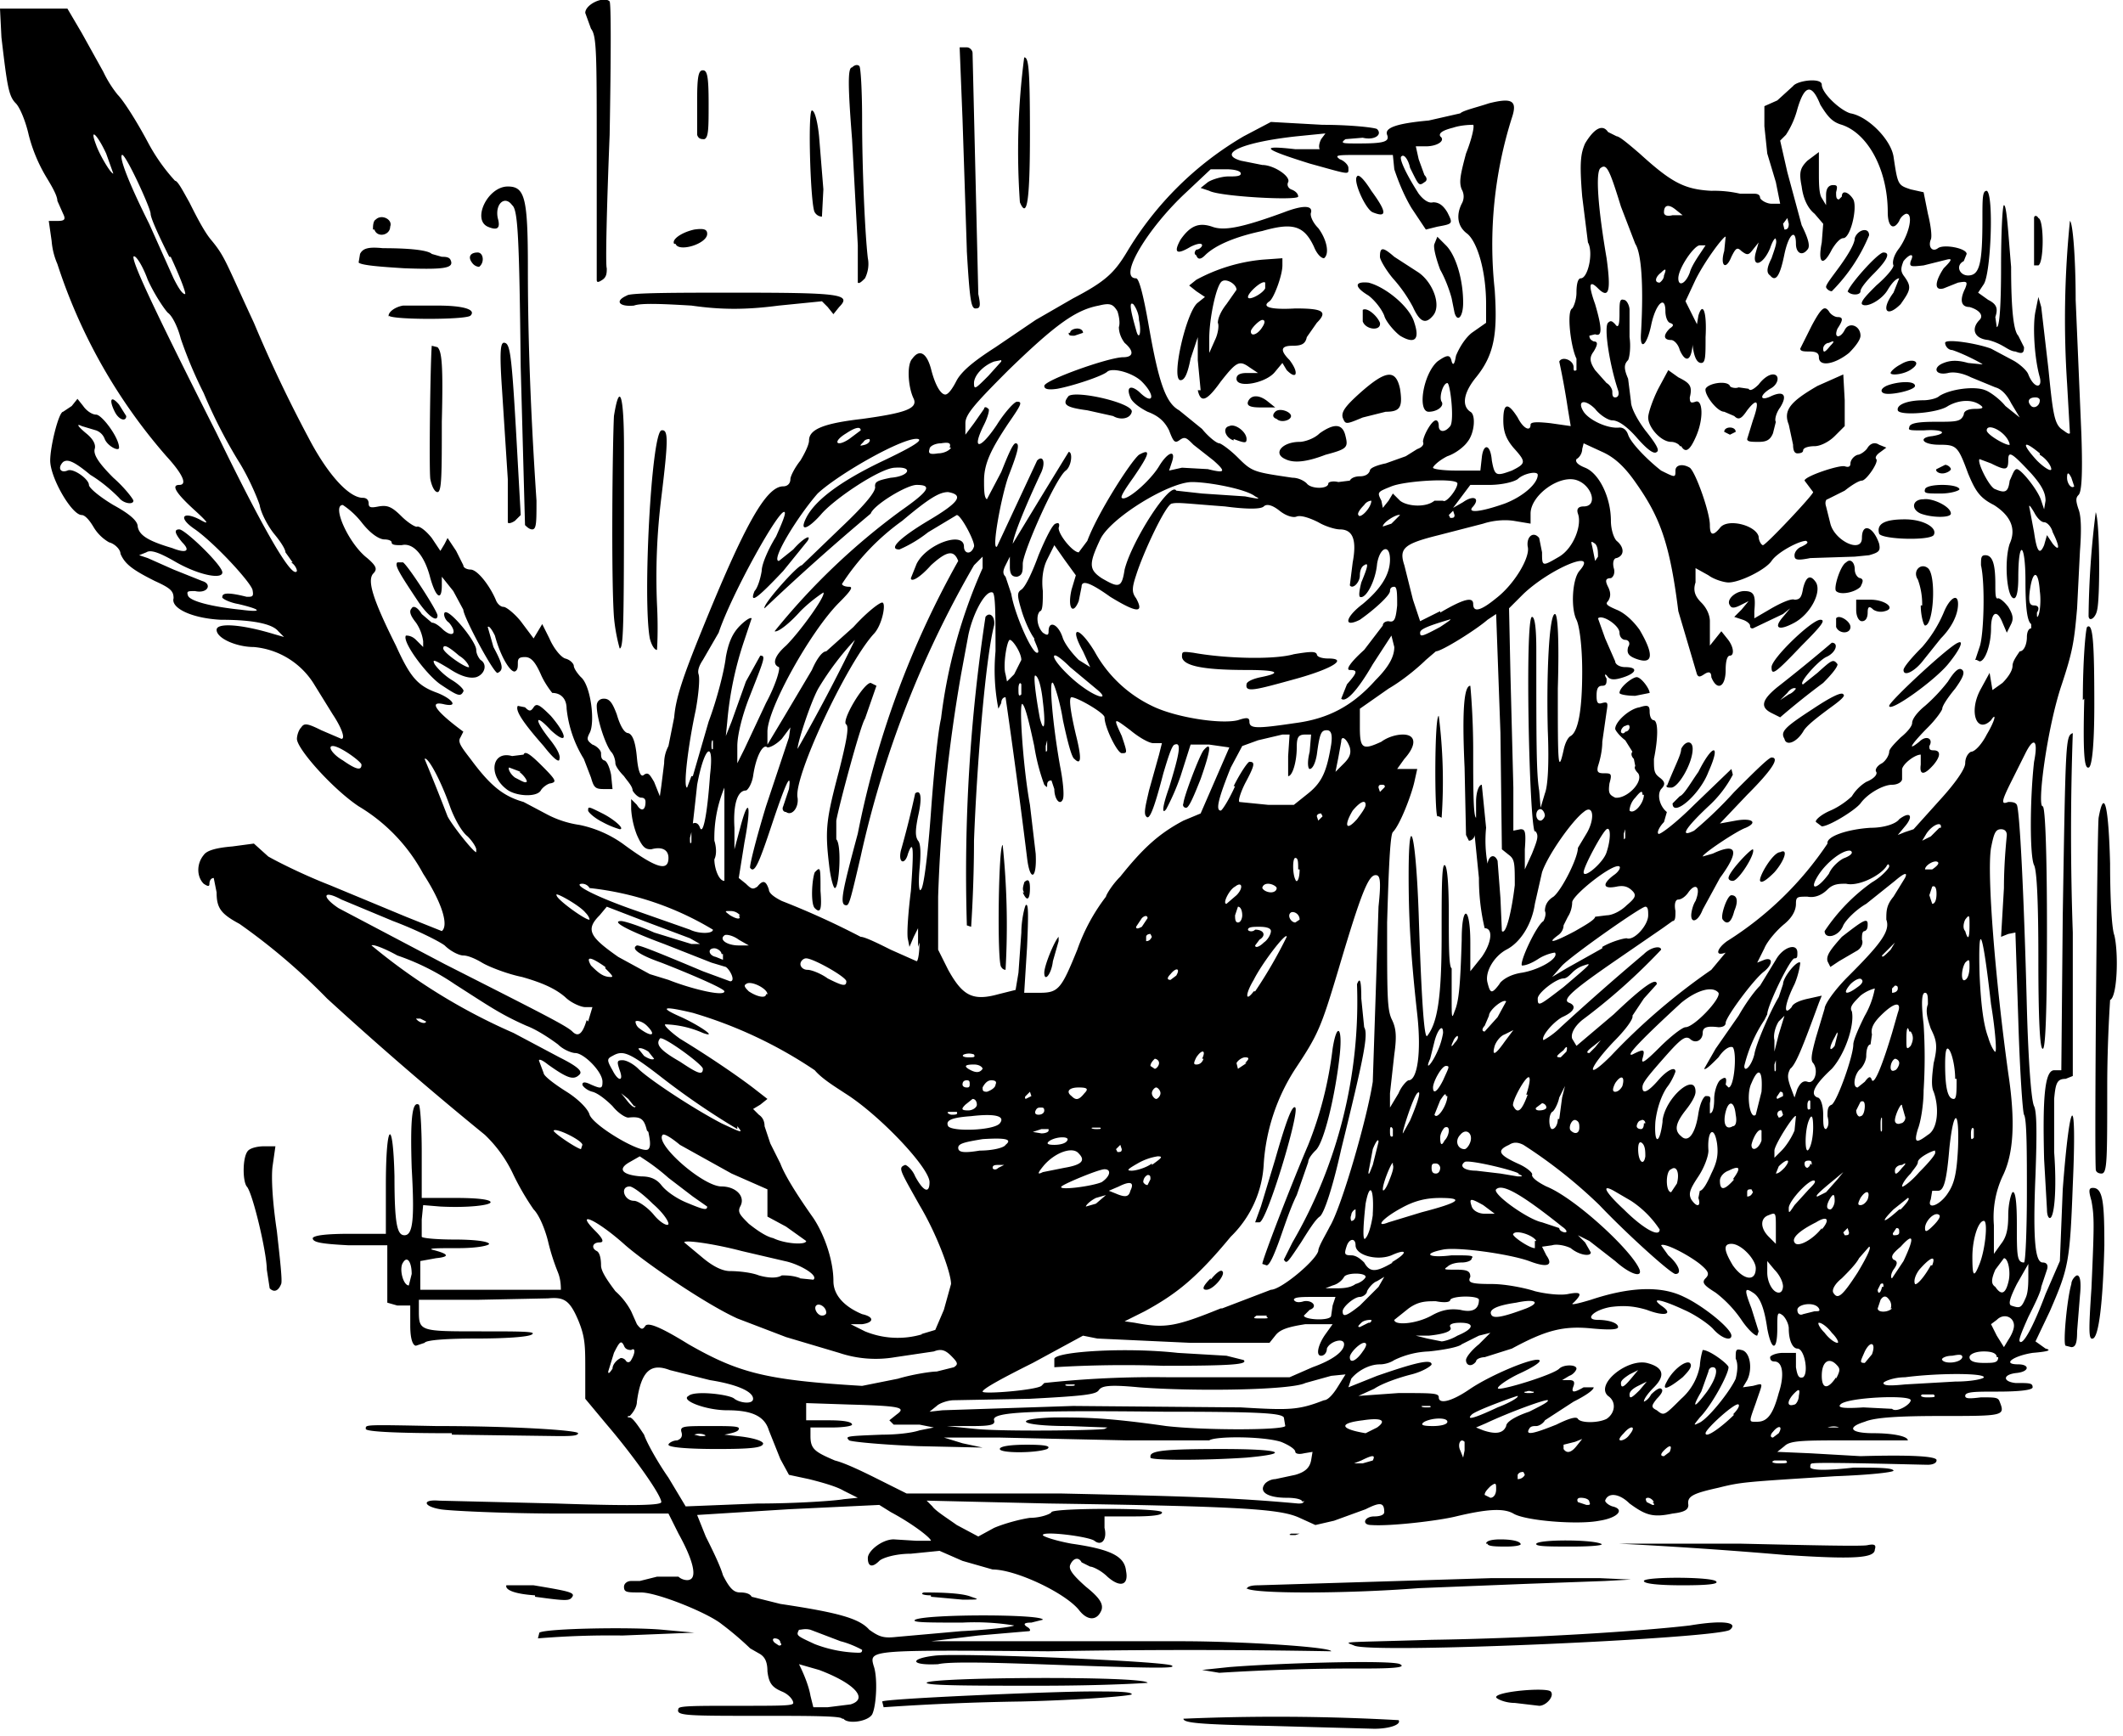<?xml version="1.0" encoding="utf-8"?>
<svg xmlns="http://www.w3.org/2000/svg" xmlns:svg="http://www.w3.org/2000/svg" version="1.1" viewBox="0 0 148 121">
  <title>Dr. Maggoty pushes a pill held in his beak towards Duchess, who has been cornered by both him and Ribby.</title>
  <path d="M88.5 120.3c-4.8-.1-6-.2-6-.5a152.7 152.7 0 0 1 15 .1c.2.3-.6.6-1.7.6l-7.3-.2zm-29.8-.5c0-.2-2.5-.2-5.4-.2-5.6 0-6.2 0-6-.5 0-.2 1.2-.2 4-.2 3.3 0 4 0 4-.2s-.3-.6-.8-.8c-.7-.3-.9-.6-1-1.4 0-.7-.2-1-.5-1.2l-.7-.4a21.8 21.8 0 0 0-2-1.7c-1-.8-4.5-2.2-5.6-2.2-1 0-1.2 0-1.2-.4 0-.2.2-.4.5-.4h.6l1.2-.3h1.5c.2.2.6.3.8.2.5-.2.2-1.4-.8-3.2l-.7-1.4h-7.4c-4.1 0-8-.2-8.5-.3-1.2-.2-1.3-.7-.1-.6l8.2.2c5.9.2 7.3.1 7.3-.1 0-.5-2-3.3-3.8-5.4l-1.5-1.8v-2c0-1.7 0-2.3-.5-3.5-.6-1.4-1-1.6-2.1-1.5l-4.9.1h-4.1v.7c0 1.5 0 1.5 4.3 1.5 2.7 0 3.9 0 3.6.2-.2.2-2 .3-3.9.3-2 0-3.5.1-3.6.3l-.6.2c-.2 0-.4-.4-.4-1.4V91h-.9l-.7-.2v-4h-2.7c-1.9-.1-2.5-.2-2.5-.5.1-.2 1-.3 2.6-.3h2.5v-3.4c0-4.4.5-4.8.6-.6 0 3.4.2 4.1.7 4.1.6 0 .7-1.2.5-4.7-.1-3.2 0-4.7.5-4.4.1.1.2 1.6.2 3.3v3.2h2.4c1.4 0 2.4.1 2.4.3 0 .2-1.5.4-3.5.3l-1.2-.1-.1 1v1.2c0 .1 1 .2 2.3.2 1.2 0 2.3.1 2.4.3 0 .1-.7.3-2.2.3-1.3 0-2 0-1.8.1 1.2.3 1.3.5.3.6l-1.1.2v2h9.8c0-.2 0-.7-.2-1.2a15 15 0 0 1-.7-2.2c-.2-.8-.6-1.8-1-2.2a18 18 0 0 1-1.4-2.4 9.2 9.2 0 0 0-2-2.8 253.1 253.1 0 0 1-11-9.5 43.3 43.3 0 0 0-6.1-5.2c-1.3-.7-1.6-1.1-1.6-2.2l-.2-1c-.2 0-.3.2-.3.4s-.1.2-.4 0c-.5-.5-.5-1.4 0-2 .2-.3.8-.5 2-.6l1.5-.2 1 .9c.7.4 2.5 1.3 4.3 2l5.3 2.2 2.5 1c.5-.4 0-2-1.3-4a12.2 12.2 0 0 0-4.5-4.7c-1.8-1.2-4.3-4-4.3-4.7 0-.2.1-.6.3-.8.2-.3.4-.3 1.4.2l1.4.6c.3 0 0-.8-.6-1.7l-1.3-2.1a5.5 5.5 0 0 0-4.2-2.6c-1.2 0-2.6-.6-2.6-1.2 0-.5 1.7-.4 4 .3l.7.2-.4-.4c-.4-.5-1.7-.8-4-.8-2-.1-3.5-.8-3.3-1.5 0-.5-.2-.7-1.3-1.2-1.6-.8-2.1-1.2-2.4-1.9 0-.3-.4-.7-.8-.8a3 3 0 0 1-1.1-1.1c-.3-.5-.6-.8-.8-.8-.7 0-2.2-2.6-2.2-3.8 0-1 .6-3.4.9-3.4l.6-.4.4-.5.4.5c.2.3.6.6.9.6.4 0 1.6 1.6 1.6 2.3 0 .3-.8-.1-1-.6a1 1 0 0 0-.6-.6l-1-.3c-.4-.2-.3 0 .3.5.5.4.7.8.6 1.1-.1.4.3 1 1.3 2 .8.7 1.4 1.5 1.4 1.6 0 .3-.7.2-1-.2-.2-.2-1-1-2-1.6-1.2-1-1.6-1.1-1.9-.9-.4.4-.2.8.3.6.4-.2 1.5.6 1.5 1 0 .2.7.8 1.7 1.4 1.1.6 1.7 1.1 1.7 1.5.1.6.7 1 2.4 1.5 1 .4 1.3.2.7-.4-.5-.6-.6-.9-.2-.9.4 0 3 2.5 3 3s-1.6.2-3.2-.7c-1.2-.7-1.8-.9-2.1-.7l-.5.2.6.2 1.8.8 2 .8c.7.2.4.9-.5.7-.5 0-.6 0-.5.3.1.4 1.7.8 3.7 1 1.5.2 1.5 0-.2-.4-.6-.1-1.2-.4-1.1-.5 0-.3.5-.3 1.7 0 .4 0 .5 0 .4-.5-.2-.6-2.6-3.2-4-4.2-1.2-.8-.9-1.3.3-.7.7.4.7.3-.4-.7-1.2-1.1-1.6-1.7-1-1.7.6 0 .2-.8-.9-2A38.3 38.3 0 0 1 4 18.4a5 5 0 0 1-.4-1.6l-.2-1.4H4c.5 0 .6-.1.4-.5L4 14c0-.4-.5-1.2-.8-1.7A11 11 0 0 1 2 9.4c-.2-.9-.6-1.9-.9-2.2C.6 6.7.5 6 .1 2.6L0 .6H4.7l1 1.7L7.2 5a8 8 0 0 0 1 1.6c.4.4 1.3 1.8 2.1 3.3a13 13 0 0 0 1.9 2.7c.2 0 .6.8 1 1.5.4.8 1 2 1.5 2.6 1 1.2 1 1.5 3 5.8a95 95 0 0 0 3.8 8c1.3 2.5 2.8 4.2 3.8 4.2.2 0 .4.1.4.4 0 .3.2.3.7.2.6-.1.9 0 1.6.7.4.4 1 .8 1.1.7.2 0 .6.3 1 .8l.6.9.3-.5.2-.4.6.9.5 1c0 .2.3.3.5.3.5 0 1.4 1.2 1.8 2.2.1.2.3.4.5.4s.8.5 1.2 1l.9 1.2.3-.5.3-.5.5 1c.3.7.8 1.3 1.1 1.4.4.1.6.4.6.5 0 .2.3.6.5.8.7.6 1 3.2.6 3.9-.2.4-.2.5.2.8.3.1.6.4.6.6 0 .2 0 .4.2.5.2 0 .4.5.5 1l.1 1h-.6c-.6 0-.7-.1-.9-.8l-.5-1.3a8.3 8.3 0 0 1-1.2-3.5c0-.7-.4-1.1-1-1.1 0 0-.5-.6-.8-1.3-.4-.9-.7-1.2-1.1-1.2-.4 0-.5.1-.5.4 0 .3 0 .5-.2.6-.3.1-1-1-1.4-2.5-.2-.4-.4-.7-.5-.6l.4 1.4c.7 1.3.7 1.6.3 1.8-.2.2-2.4-3.9-2.4-4.4l-.7-1.3-.8-1v.6c0 1.1-.4.9-.8-.5-.4-1.6-1.2-2.5-2-2.3-.4 0-.7 0-.7-.2 0-.1-.2-.2-.5-.2s-.9-.3-1.6-1.2a5.6 5.6 0 0 0-1.3-1.2c-.8 0 .4 2.7 1.7 3.7.7.6.7.8.4 1.1-.4.5 0 1.8 1.6 5 1 2.2 1.5 2.8 2.9 3.3 1 .4 1.5 1 .5.8-1.2-.3-.6.5 1.3 1.9l-.2.4c-.2.3 0 .6.7 1.5 1.4 1.9 2.3 2.6 3.7 3l1.7.9a7 7 0 0 0 2.2.7 8 8 0 0 1 3 1.3c2.3 1.7 3.2 2 3.2 1 0-.6-.5-.8-1.2-.6-.4 0-.6-.1-1-1a6 6 0 0 1-.4-1.8v-.7l.4.4c.3.5.6.4.6-.2 0-.2-.1-.3-.3-.3-.2 0-.5-.3-.6-.5 0-.3-.4-.7-.6-1-.3-.3-.6-.7-.6-.9 0-.2-.1-.6-.3-.8-.4-.5-1-2.3-1-3.2 0-.3.2-.5.5-.5.4 0 .6.3.9 1.1.2.7.5 1.3.8 1.3.3.1.5.6.6 1.7.1 1.1.3 1.4.5 1.2.3-.2.4 0 .7.5l.4 1 .1-.7.2-1.6c0-.6.2-1 .3-1.2l.4-2c.1-1.3.6-2.8 1.9-6 3-7.4 4.5-10.1 5.7-10.1.3 0 .5-.2.5-.5 0-.2.3-.8.7-1.3.3-.5.6-1.1.6-1.4 0-.8 1.1-1.2 3.7-1.5 2.9-.4 3.9-.7 3.6-1.4-.4-.8-.5-2.4-.1-2.8.5-.7 1-.4 1.3.7.3 1.2.7 1.8 1 1.8.2 0 .5-.4.8-1 .4-.7 1.3-1.4 2.7-2.3l2.8-1.9 2.6-1.5c2.3-1.2 2.9-1.8 3.8-3.3a23 23 0 0 1 8.1-8l1.9-1 3.6.2c2 0 3.7.2 3.8.3.4.4-.2.8-1 .6l-1.2.1c-.4.3-.2.3.9.3 1.7 0 2.2-.1 2-.6-.2-.5.7-.8 2.9-1l2.2-.5c.2-.2 1.1-.4 2-.7 1.6-.4 2-.2 1.6 1a29.3 29.3 0 0 0-1.2 12c.2 3 0 4.5-1.3 6.1-.9 1.1-1 2-.4 2.4.4.2.3 1.5-.2 2.1-.2.3-.8.8-1.4 1-.6.3-1 .7-1 .8 0 .1.7.2 1.6.2h1.7l.1-.9c.1-1 .6-1 .7.2.2 1.1.3 1.1 1.4.7 1-.5 1-.6.1-1.6-.5-.6-.7-1.1-.7-1.9 0-1.2.3-1.3 1-.2.4.8.9 1 .9.5 0-.2.5-.2 1.4-.1l1.4.2-.2-1.2a52.7 52.7 0 0 0-.6-3.3c.2-.4 1-.1 1 .4 0 .2 0 .3.2.2V25c-.4-.8-.7-3.3-.3-3.5.1-.1.3-.6.3-1.1 0-.6.1-1 .3-1 .5 0 .9-1.8.5-2.5l-.4-3.2c-.2-2.4-.1-3 .2-3.7.6-1 1.2-1.4 1.6-.8l.6.3c.2 0 .9.6 1.6 1.2 2.2 2 3.1 2.5 5 2.6a8 8 0 0 1 2 .2h.9c.2 0 .5 0 .5.3.1.2.5.4.8.4h.6l-.3-1.5-.6-2-.2-1.9V7.4l.9-.4L125 6c.3-.4 2-.6 2-.1 0 .6 1.3 1.8 2 2 1.2.2 2.8 1.8 3 3 .3 2 .3 2 1.2 2.3l.9.2.3 1.5c.2.8.3 1.6.2 1.8-.2.5.1.9.5.6.4-.3 2 0 2 .4l-.2.5c-.6.3-.3 1 .3 1 .8 0 1-.8 1-3.9 0-1.5 0-2 .3-2 .5.2.3 5.7-.2 6.5l-.4.6.7.5c.6.3.7.6.5 1.2l.1.7c.2 0 .3-1.6.3-4.2 0-2.4.1-4.3.2-4.3.2 0 .3 2 .5 4.3 0 3.2.2 4.5.5 4.8l.4.8c0 .4-.1.5-.6.3-.3 0-.7-.3-.9-.4a4 4 0 0 0-1-.4c-1-.1-1.2-.8-.6-1.4.3-.3 0-.7-.7-.9-.6 0-.7-.5-.3-1.3.2-.5.1-.5-.5-.4l-1 .4c-.7.2-.6-.5 0-1.4.6-.6.6-.7.2-.6l-1.6.4c-.9.1-1 .1-.9-.3.3-.6-.1-.5-.5 0-.2.5-.2.7 0 1 .6.8.5 1-.2 2-1 1-1.4.4-.5-.8l.4-1c-.2 0-.5.3-.8.8-.4.7-1.5 1.3-1.8 1-.1-.2.4-.7 1-1.3.7-.6 1.2-1.2 1.2-1.4-.1-.2 0-.7.4-1.2.7-1 1-2.4.5-2.4-.1 0-.4.2-.5.5-.4.7-.8.4-.8-.6 0-3-1.4-5.5-3.2-6.1-.7-.2-1-.6-1.5-1.4-.6-1.5-1.1-1.4-1.6.3a6 6 0 0 1-.8 1.8l-.4.4.5 2.2 1 3.7c.5 1 .6 1.5.4 1.7-.4.5-.8.2-.8-.4 0-1.1-.5-.7-.8.7-.3 1.5-.6 2-1 1.5-.3-.2-.2-.6.1-1.2.2-.6.4-1.1.3-1.3 0-.2-.2 0-.4.6-.5 1.2-1.3 1.4-1 .3l.2-.7-.4.5c-.3.4-.4.4-.8.1-.3-.3-.4-.2-.7.4-.4 1-.8.6-.5-.4l.1-1c-.1-.1-1.4 1.6-2.1 3l-.7 1.5.4.8.4.8.1-.6c.3-1 .6-.3.5 1.5 0 1.3 0 1.8-.3 1.8s-.5-.4-.6-1.2L118 23v1c-.1 1.2-.5 1.3-.9.4-.1-.4-.4-.7-.6-.7-.5 0-.6-.3-.1-.8.3-.2.3-.3 0-.4-.2-.1-.3-.5-.3-.8 0-1.2-.7-.5-1 1-.3 1.4-.8 1.8-.7.5.2-3.5 0-5.6-.4-6.2l-1-2.6c-.8-2.6-1-3-1.4-2.7-.4.2-.2 2.8.4 6.3.3 2.2.2 2.9-.6 2.1-.6-.6-.7-.3-.2 1.1.5 1.7.5 2.3 0 2.1l-.4.1c0 .2.1.3.3.4.3 0 .3.2 0 .7-.3.4-.3.7.1 1.3l.8.9c.2.1.4.4.4.6 0 .2 0 .4.2.4s.3-.2.2-.5c-.6-1.8-1-4.4-.7-4.7.2-.2.3-.1.5.1.2.3.3.1.3-.7 0-.8 0-1.1.3-1 .2 0 .4.4.4.7v1.9c.1.7 0 1.4-.1 1.6-.3.3-.3.6 0 1.3l.2 1.6c0 .4.4 1.2 1 2 .8 1 1 1.4.8 1.5-.2.2-.7-.2-1.4-1s-1.3-1.2-1.7-1.2c-.3 0-.9-.4-1.2-.8-.7-.7-1.3-.6-.8.2.4.6 1.7 1.2 2.5 1.1.3 0 .5.2.6.5.2.6 1.4 1.8 2.3 2.5 1 .5 1 .5 1 0 0-.4.5-.5 1-.2.4.3 1.4 3.1 1.4 4 0 .7.2.8.7.2.5-.7 2.5-.2 2.7.6 0 .3.2.6.3.6.2 0 3.5-3.5 3.5-3.7l-.3-.4-.3-.4c0-.3 2.4-1.1 2.8-1 .3.1.4 0 .4-.2s.2-.5.5-.6c.2 0 .6-.3.7-.5.2-.3.5-.4.8-.2l.5.2-.4.3c-.3.2-.4.4-.3.5.2.2-.7 1.5-1 1.5-.2 0-.7.3-1.2.7l-1.2.6c-.1 0-.2.2-.1.5l.3 1.2c.3 1.2 2.2 2.1 2.2 1s.8-.8 1.2.4c.1.5 0 .6-.7.8l-1 .1-3.1.1c-1 .2-1.1.1-1.1-.2 0-.2.2-.5.5-.6.4-.2.5-.3.3-.4-.5 0-2 .8-2.4 1.4-.4.6-2.2 1.5-3 1.5-.3 0-1-.2-1.4-.5l-.9-.5v1c-.2.6 0 1 .4 1.4.4.4.6.9.6 1.3V45l.4-.5.4-.5.4.5c.5.6.5 1.2.2 1.2-.2 0-.3.4-.3 1 0 1.2-.6 1.5-1 .5 0-.4-.2-.4-.5-.2s-.4.2-.5 0a2261.4 2261.4 0 0 0-1.3-4.4c-.6-4.8-1.3-6.6-3-9-.7-1-1.4-1.7-2.3-2.1l-1.3-.6-.1.4c0 .3-.2.6-.4.7-.1.2.1.4.6.6 1 .4 1.8 2.1 1.8 3.7 0 .6.2 1.2.4 1.4.5.4.6 1 0 1.2-.2 0-.3.3-.2.7.1.3 0 .6-.2.7-.4 0-.4.2-.2.6.2.4.2.7 0 1-.2.2-.1.3.6.6.5.2 1.1.7 1.6 1.4 1 1.7 1 2.5-.3 2-.5-.2-.6-.4-.5-.8.2-.3 0-.5-.2-.5s-.4-.2-.4-.5c0-.5-1.2-1.3-1.5-1l.5 1.4.7 1.6c0 .2.3.4.7.4.9 0 .8.4-.1.7-.6.2-.9.2-1.1 0-.2-.3-.3-.2-.1.1 0 .3 0 .5-.3.5s-.4.2-.4.7c0 .5.1.6.4.5.4-.1.4 0 .3.6l-.3 2.1c0 .7-.2 1.4-.3 1.7-.1.4 0 .5.4.5.5 0 .6 0 .4.7-.1.7 0 .8.4 1 .8.1 2-1.1 1.6-1.7-.2-.2-.3-.4-.2-.5l-.1-.5c-.2-.2-.2-.4-.1-.5l-.5-.8c-.4-.3-.7-.7-.7-.8 0-.5 1-1.4 1.7-1.5.6-.2.7-.1.7.3 0 .3.1.6.3.6.3.1.3 1.2 0 2.7 0 .8 0 1 .4 1.3.4.3.4.5.1.8-.3.4-.1 1.2.4 1.6l-.2.7c-.3.3-.5.7-.4.8 0 .2 1.2-.7 2.5-2l2.6-2.5.1.4a8 8 0 0 1-1.7 2.2c-1.7 1.6-2 2.2-1 1.7a28 28 0 0 0 2.8-2.7c1.3-1.3 2.4-2.4 2.6-2.4.6 0 0 .9-1.7 2.6l-1.9 2 1.1-.2c1.1-.2 1.6.1.7.5-.6.2-3 1.8-3 2l.7-.2c1.7-.8 1.9-.2.5 1.7l-1.2 2.2c-.3.8-.8 1-.8.4 0-.2.1-.7.3-1 .4-1 0-1.3-.5-.6-.2.3-.5.5-.7.5-.2 0-.3.3-.2.8 0 .4 0 .7-.2.7l-.7.5-3.2 2.2c-2.9 2-3.9 2.8-3.3 3 .5.2.4.6-.5 1-.7.4-1.5 1.4-1.3 1.6 0 0 .6-.3 1.2-.9a183.7 183.7 0 0 1 5.8-5.1c.5-.5 1.2-.6 1.2-.3a42.5 42.5 0 0 1-5.5 4.9c-.6.5-.8 1-.7 1.3l.3.5 2.6-2.2c2.1-2 3-2.6 3-2.1l-.9 1-.8 1.2c.1.2-.5 1-1.3 1.8-1.8 1.9-2 2.8-.2 1a44 44 0 0 1 7-6l1-1.2c-.8.3-.6-.3.1-.8a23.4 23.4 0 0 0 7-6.8c-.1-.5 1.4-1 3-1.1 1 0 1.8-.3 2-.6.8-.6 1-.2.4.5l-.5.6.5-.2.6-.2 1.8-2c1.1-1.2 1.8-2.2 1.8-2.6 0-.4.2-.7.4-.8.3 0 .8-.6 1.1-1.2.6-1 .7-1.6.3-1-1 1-1.6-.6-.7-2.2l.6-1.1.1.6.1.6.7-.5c.3-.3.7-.8.7-1.2 0-.3.3-.7.5-1 .3 0 .5-.5.5-1 0-.3.1-.6.3-.6v-.3c-.3-.2-.4-1.3-.4-3 0-2.7-.5-3-.5-.2 0 .8-.1 1.4-.3 1.4-.5 0-.7-2.6-.3-3.8.5-1.1 0-2-1.1-2.7-1-.5-1.3-1-1.8-2.2-.7-1.9-.8-2-2-2s-1.5-.5-.5-.6c1.2-.2.7-.5-.6-.4-.9 0-1.1 0-1-.2 0-.3.6-.4 1.8-.4 1.5 0 1.8 0 2-.5 0-.3.4-.4.8-.4.6 0 .6-.1.3-.3-.6-.4-1.5-.3-2.2.1-.7.5-3.4.7-3.5.3-.1-.4.7-.7 1.8-.7.3 0 .9-.1 1.1-.3.8-.5 2.5-.7 3.2-.4.3.1 1 .6 1.4 1.1l1 .8-.6-1c-.3-.6-.7-1-1.1-1.1l-1.7-.7c-.6-.3-1.2-.4-1.6-.3-.9.2-1.1-.4-.3-.7.5-.2 1-.2 1.7 0l1 .1c.1 0-1.2-.7-2.1-1-.3 0-.5-.3-.5-.5 0-.3 2.1 0 3.2.4l1.5.8c.4.2 1 .7 1.1 1 .4 1 1 1 .8.2-.4-1.4-.5-3.7-.3-4.6l.2-1 .2.7.5 4.3c.3 3 .4 3.8.9 4.2.3.2.5.4.6.3l-.2-3.5a68.3 68.3 0 0 1 .2-11.3c.2.1.4 2.6.4 5.5l.4 9.4c.1 3 0 4-.2 4.2-.2.2-.2.4 0 1 .2.5.2 1.6.1 2.9l-.2 4c-.2 2.3-.3 3-1.1 5.4-1 3-1.7 8.4-1.3 8.4.2 0 .3 3.9.3 8.5 0 5.8-.1 8.5-.3 8.4-.2 0-.3-2.2-.3-6.2s-.1-6.2-.3-6.6c-.3-.6-.3-4.5 0-7.2.3-1.5 0-1.8-.6-.6l-1 2c-.7 1.4-.7 1.6-.2 1.4.2 0 .5 0 .6.2.2.4.5 6.3.7 14.2.1 3.6.3 6.4.5 6.8.2.4.2 2 .1 4.8-.2 4.7 0 6.1.5 6.1.3 0 .4.2.3.5l-.4 1.2c0 .3-.5 1.3-.9 2.1-.4.9-.7 1.6-.6 1.7.2.3.9-.9 1.8-3.3l1-2.3.2-5c.5-6.6 1-7 .7-.3-.2 5.4-.3 5.8-1.6 8.8l-1 2.1.7.5c.4.1.3.2-.9.3-1.3.2-2.2.8-1 .8.8 0 .8.5-.1.6-1 .1-1 .6-.1.7 1 0 1.2 0 1.2.3 0 .2-1 .3-2.4.3-1.6 0-2.3 0-2.3.3 0 .2.3.2 1.1.1 1 0 1.2 0 1.3.3.4 1 .3 1-4.1 1-2.9 0-4.6.1-5.3.4-1.3.4-1 .8.6.8 1.3 0 2.4.2 2.4.5h-4c-3.3 0-4.2 0-4.6.4l-.5.4 2.3.1 3.5.2c3.5-.1 5.4 0 5.3.3 0 .2-.3.3-.6.3-.5 0-7.4-.2-8-.1-.2 0-.2.1-.2.3.2.2 1.2.2 3 0 1.6 0 2.7 0 2.8.2.1.1-1.4.3-4.1.4-6.3.4-6.5.4-8.1.8-1.8.4-2.2.6-2.1 1.2 0 .3-.2.5-1.1.6-1.4.3-1.9.1-3-.7-.7-.7-1.5-.8-1.7-.2 0 .1.2.3.5.4.9.2.4.8-.9 1-1.5.3-5.2 0-6-.5-.7-.4-1.9-.3-4 .2-1.2.3-4.6.7-5.9.6-.7 0-.5-.6.2-.6.4 0 .7-.1.7-.3 0-.7-.3-.7-1.3-.2l-2.2.8-1.3.3-1.1-.5c-1.3-.6-3.7-.8-17.5-1l-8.5-.2.4.4c.2.3 1 .8 1.7 1.3l1.5.8 1.1-.6c.7-.3 1.8-.6 2.5-.7.8 0 1.5-.3 1.5-.4.2-.3 7.5-.3 7.7 0 .1.2-.6.3-2 .3h-2v.8c.2.8-.2 1.3-.7.9-.4-.3-3.6-.7-3.6-.4 0 .1.9.4 2 .6 2.8.4 3.7.9 3.8 1.9.2 1-.4 1.2-1.3.4-.4-.4-1-.7-1.2-.7l-.6-.3c-.2-.4-.6-.3-.8.2-.1.3.2.7 1.1 1.5 1 .8 1.2 1.2 1.1 1.6-.3.8-1 .8-1.6 0-1-1.2-4.4-2.8-6-2.8l-2.1-.6-1.6-.7-2 .2c-1.1 0-2 .3-2.2.5-.5.5-.8.4-.8-.2 0-.5 1-1.3 1.8-1.3l1.6.1h1c0-.2-1.3-1.2-2.8-2l-.8-.5-6.3.3-6.4.4.6 1.5c.4.8 1 2 1.2 2.7.5 1 .8 1.2 1.2 1.2.4 0 .7.1.8.3l2 .5c4 .6 5.5 1 6.2 1.8.7.5 1 .6 1.9.5l4.5-.4c2-.1 3.6-.3 3.7-.4a17 17 0 0 0-3.6-.2c-2.4 0-3.6 0-3.3-.2.8-.4 8.9-.4 8.9 0l-.8.2c-.5 0-.6.1-.3.3.2.1.3.3.1.3l-3.5.3-3.3.4h17.5c4.1 0 10.4.4 10.4.7a542.6 542.6 0 0 0-19.7 0c-12.5-.1-12.5-.1-12.2 1 .3.8.2 2.8-.1 3.4-.3.5-1.7.7-2 .3zm.6-1c1.3-.4.2-1.5-2.2-2.4l-1.4-.4c.4.8.7 1.6.8 2.2l.2.8h1l1.6-.2zm.8-3.8s-.7-.4-1.5-.6l-2.1-.8c-.4-.1-.6 0-.8 0-.2.4-.2.4 1.1 1a9 9 0 0 0 3 .6c.2 0 .3 0 .3-.2zm-5.7-.5c0-.2-.2-.3-.4-.3-.1 0-.2.1 0 .3l.3.2c.2 0 .2-.1.1-.2zm4.4-10 1-.1-1-.5c-.5-.3-1.6-.6-2.4-.8l-1.4-.3-.6-1.1-.8-2c-.3-1-1.2-1.4-2.9-1.4-1.5 0-3.3-.7-2.7-1 .4-.4 2.9-.1 3.2.2.4.3 1.3.4 1.3 0 0-.5-1.1-1-3-1.3l-2.8-.7c-1.3-.5-2 0-2.3 2.2 0 .4-.3.8-.5 1-.2 0-.2.1 0 .1s.6.6 1 1.2c.2.6 1 2 1.7 3l1.2 2 5-.2c2.8 0 5.5-.2 6-.3zm-12.2-3.8c0-.1.3-.3.6-.3.3-.1.4-.3.3-.6-.1-.4.2-.4 2-.4 1.4 0 2.1 0 2 .2 0 .2-.5.3-1 .4l.9.1c1 .1 1.7.3 1.8.5 0 .3-.7.4-3.2.4-1.9 0-3.4-.1-3.4-.3zm2.5-.7a1 1 0 0 0-.7 0l.4.1c.3 0 .5 0 .3-.1zm41.7 4.7c0-.2-.5-.3-1.1-.3-1.3 0-2-.4-1.5-1 .2-.2.5-.3.7-.3l1.4-.3c.7-.2 1-.5 1.1-1l.1-.6-.6.1c-.4.1-.6 0-.6-.1 0-.2-.5-.5-1-.7-1.3-.4-4.6-.4-5-.1h-5.7l-9-.2h-3.8l1.3.4 1.4.3-4.5-.1c-2.5-.1-4.6-.3-4.8-.4-.3-.3-.2-.3 2.3-.4.9 0 2-.1 2.6-.3l1-.2-1-.2h-1.8L62 99l.5-.4c.7-.5.3-.6-3.3-.7l-3-.1V99h1.6c1 0 1.6.1 1.6.3 0 .1-.6.2-1.4.2h-1.5v.6c0 .9.3 1.1 1.7 1.7.8.2 2.2.9 3.2 1.4l1.8.9h10.7c9.1.2 12.2.3 16.6.7.2 0 .4 0 .4-.2zm-10.6-3.2c0-.4 1.2-.5 5-.5 4 0 5 .3 1.7.6-2.9.2-6.7.2-6.7 0zm-10.5-.5c0-.2.8-.3 1.9-.3 1.3 0 1.7.1 1.4.3-.8.3-3.3.3-3.3 0zm41.1 3.7c0-.2-.3-.3-.6-.3-.2 0-.3.1-.2.3l.6.2c.2 0 .3 0 .2-.2zm4.5 0c-.1-.2-.3-.3-.4-.3-.2 0-.2.1-.1.3l.4.2c.1 0 .2 0 0-.2zm-11-.9c0-.4 0-.5-.4-.2-.2.2-.4.4-.4.6l.4.2c.2 0 .4-.2.4-.6zm2-1-.1-.2c-.1 0-.3 0-.4.2v.3c.2 0 .4-.1.5-.3zm-10.6-1c.2-.4 0-.4-.8 0l-.5.2h.6l.7-.2zm28.8 0h-.8c-.3.1-.1.2.3.2.5 0 .7 0 .5-.2zm-22.4-1.3c-.3-.3-.5.2-.3.6l.2.5.1-.5v-.6zm14.3.7c.2-.5 0-.5-.4-.1-.2.2-.3.4 0 .4l.4-.3zm-6.5-.4.4-.5-.5.2-.8.2v.3c.2.3.5.3.9-.2zm3.7-.8c.5-.6.1-.7-.4-.1-.3.3-.4.5-.2.5.1 0 .4-.1.6-.4zm7.2-1.4c.3-.3.5-.6.4-.7-.2-.2-2.3 1.7-2.3 2 0 .4 1.2-.5 2-1.3zm3.2 1.3c.3-.5 0-.6-.4-.1-.2.2-.2.4 0 .4l.4-.3zm-46.8-.4-2.7-.1c-3.4 0-4.1-.5-1-.6 2.1 0 3.6 0 7.8.6 2.6.3 8.1.3 8.3 0l-.1-.6c-.2-.3-1.6-.4-8.4-.4-9.2-.1-12 0-11.8.6.1.3-.2.4-1.5.4H66l2 .2c2 .2 8.6.1 9 0zm18.8 0c.7-.5.3-.7-1-.5-1.7.2-1.6.6.2.9l.8-.4zm9-.1c0-.3.7-.7 1.6-1 .8-.4 1.4-.7 1.3-.8-.1-.1-2.6.8-4.3 1.6l-.7.3.5.2c.9.3 1.4.2 1.6-.3zm3.5-.1c.8-.4 1.4-.6 1.5-.4.2.3 1.4.3 2 0 .6-.4.7-1.2.1-1.6-.9-.8 1.3-2.6 2.7-2.3 1.2.3 1.3.9.5 1.7-.4.4-.7.8-.7 1 0 0 .3-.1.5-.5.3-.3.6-.5.7-.4.2.1 0 .4-.3.7-.4.5-.4.6 0 .8.5.4.5.4 1.7-.8a4 4 0 0 0 1.3-2.3 5 5 0 0 1 .2-1.1c.5 0 1.8 1 1.8 1.2 0 .5-1.2 2.7-2 3.5-.4.5-.5.6-.1.4.6-.2 2.2-2.2 2.6-3.1.1-.4.2-1 0-1.4 0-.6 0-.7.4-.6.6.1.8 1.3.4 2.1l-.3.5.7-.1c.8-.2.7-.3.2 1.2-.5 1.4-.5 1.3.1 1.3.7 0 1.1-.5 1.5-2 .4-1.2.3-2.2-.3-2.2-.2 0-.3-.1-.3-.3 0-.1.4-.3.9-.3h.9v1c.1.6.2.8.5.7.4-.3.1-2-.4-2-.3 0-.6-.5-.6-1.4 0-.3-.2-.7-.4-.9-.4-.3-.4-.2-.4.9 0 1.6-.4 1.6-.7 0-.2-1.4-.5-2.2-1-2.5-.6-.4-.6-.2-.1 1.1l.5 1.6-.1.3c-.2 0-.7-.5-1.1-1.1a8.2 8.2 0 0 0-1.8-1.9c-.8-.5-1-.7-.7-1 .3-.3.2-.5-.4-1-.9-.7-2.5-1.5-2.7-1.3l.5.7c.7.6 1 1.3.5 1.3-.3 0-3.4-2.8-5.3-4.8a34.2 34.2 0 0 0-5.3-4.2c-.4-.2-.7-.2-1 0-.9.4-.7.7.6 1.3.7.3 1.1.7 1 .8 0 .2.4.5 1 .8 2 .8 6 4.5 6.5 5.8.2.6-.7.3-1.7-.6l-1.8-1.4-.8-.4.5.5.4.7c0 .3-.8.2-1.4-.3-.4-.2-1-.3-1.3-.2l-.7.1.3.6c.5.7.1.9-1.2.4-1.4-.5-5-1-6-.8-1.5.3-1 .6.6.4 1.2 0 1.6 0 1.4.2 0 .2-.4.3-.7.3-.4 0-.8.1-1 .3-.3.2-.2.2.6.2s1 .1 1 .5c-.2.4 0 .5 1.5.5 1 0 2.4.3 3 .5.8.2 1.8.3 2.3.2 1-.2 1 0 .4.6-.3.2.2.1 1.2-.2 2.7-.9 4.9-1 6.5-.2 1.3.6 3.3 2.2 3.3 2.7 0 .4-.7.2-1.3-.5-.4-.4-1.3-1-2-1.3-1.5-.7-2.4-.9-1.6-.3.9.6.3.8-1 .3-1-.3-1.7-.3-2.5-.2-1.2.2-1.9.9-.9.9.7 0 1.4.2 1.4.5 0 .2-.7.2-1.8.1-2-.2-3.2.1-5.6 1.4l-1.9.6c-.2 0-.6.1-.6.3-.3.4-.7.3-.7-.1 0-.2.4-.7.9-1.1l.8-.8-.8.2-1.2.6c-.2.2-1.3.4-2.3.5a6 6 0 0 0-2.4.6c-.3.2-.7.3-1 .3-.8 0-1.6.5-2 1l-.2.6 2-.8c2.6-.9 3.8-1.2 3.8-.8 0 .1-.6.5-1.4.7-.8.2-2 .6-2.6 1l-1.1.5 2.8-.2c2.4 0 2.8 0 2.8.3 0 .5.9.3 2.2-.6 1.5-1 4.4-2.2 4.8-2 .2.1-.4.5-1.5 1-1 .5-1.6 1-1.3 1 .6 0 3.8-1 4.2-1.4.3-.3 1.2-.3 1.2 0 0 .1-.2.4-.5.5l-.5.3h.5c.3 0 .4.1.3.4-.2.5 0 .5.7.1h.7c0 .2-.6.6-1.4 1l-2 1.3c-.1.2-.4.4-.6.4-.2 0-.4 0-.5.2-.3.5.4.3 1.9-.3zm7.7-3c.4-.8 1.3-1.5 1.6-1.3.2.2 0 .5-.5 1-1 .8-1.5 1-1.1.3zm12 3.2c-.2-.1-.5-.1-.8 0h.8zm-27.3-.4c0-.3-1-.3-1.6 0-.3.2-.2.3.6.3.5 0 1-.1 1-.3zM68 98.7h-1.5H68zm36.4-.6c.8-.3 1.5-.7 1.4-.8-.1 0-2.9 1-3.2 1.3-.4.4.1.3 1.8-.5zM74.8 98l11.7.1c3.4.2 4 .2 5.8-.5.3 0 .7-.5 1-1l.5-.8-1 .1-1.8.5c-1 .5-7.7.6-11.6.3-2.1-.2-2.6-.1-2.8.2-.2.3-1 .4-4.8.6l-5.3.1c-.4 0-1 .2-1.2.4l-.5.4.9-.1 9.1-.3zm58.4-.4c0-.4-4.5-.2-4.9.3-.2.2.1.3 1.6.2l2 .1c.3.3 1.3-.3 1.3-.6zm-33.5.4h-.5c-.2 0-.1.1.2.1.3 0 .4 0 .3-.1zM119 97c.7-1 .8-1.7.4-1.7-.2 0-.3.2-.3.3l-.5 1.4c-.7 1.2-.5 1.2.4 0zm6.4.3c.1-.5 0-.5-.3-.2-.5.5-.6 1 0 .8.1 0 .3-.3.3-.6zm-11.1-.4.5-.6-.6.3c-.4.2-.6.4-.6.6 0 .3.1.3.7-.3zm20.5.3h-.8c-.2.1 0 .2.3.2.5 0 .7 0 .5-.2zm-28-.2s-.2-.1-.4 0c-.2 0-.2.1.1.1.3 0 .5 0 .4-.1zm-34-.6a71 71 0 0 1 8.7-.4h8.4l1.6-.7c1.4-.5 2.2-1.1 2.2-1.6s-1-.2-1.2.3c0 .3-.2.5-.4.5-.4 0-.2-.8.3-1.5l.5-.7H91c-1.3.2-1.8.4-2.1.8l-.4.5H83l-6.5-.3-1-.2L72 95c-2 1-3.5 1.8-3.5 2 0 .2 3.7-.1 4.1-.4zm.7-1v-.7c.2-.5 5-.8 8.6-.4l3.4.2 1.2.3c.3.3-.7.4-5.6.4a79.9 79.9 0 0 0-7.6.1zm-10.9.7c1-.3 2.3-.5 2.7-.5l1.2-.3c.3-.2.3-.3-.2-.8-.4-.4-.7-.5-1.2-.3l-2.7.4a8 8 0 0 1-3.9-.3l-3.7-1.1-3.4-1.3c-2.2-1-6.3-3.8-7.8-5.1-2-1.8-3.6-2.5-2.1-1 .6.6.6.8.3.8-.5 0-.6.4-.2.6.2.1.3.5.3 1 0 .4.4 1 1 1.8a5 5 0 0 1 1.1 1.4l.4.9c.3.4.4.4.6.1.2-.2.9 0 3 1.3 3.5 2 5.4 2.5 12.1 2.9l2.5-.5zm12.3.4h-.5c-.2 0-.2.1.1.1.3 0 .5 0 .4-.1zm38.8-.4.5-.6-.6.3c-.3.2-.6.4-.6.6 0 .4.2.3.7-.3zm14.3 0c.3-.6.3-.7 0-1-.5-.5-1-.2-1 .8 0 .9.4 1 1 .1zm8.3.2c1.2 0 2-.2 2-.3 0-.3-3.2-.3-5.5 0-.8 0-1.5.3-1.5.4 0 .2.5.2 1.5.1l3.5-.2zm-93.1-1.6c.1-.1.3 0 .4.1.1.2.3.2.4 0 .3-.5.3-.9 0-.7-.1 0-.4 0-.5-.3-.2-.4-.3-.3-.7.5l-.4 1.3c0 .2.1.1.3-.2 0-.3.3-.6.5-.7zm87.3-.3c.3-.8-.1-1-.5-.2-.3.7-.4.8 0 .8l.5-.6zm6.3.2c0-.2-.2-.2-.7-.1-.5 0-.8.2-.7.3.2.3 1.3.2 1.4-.2zm2.4 0c0-.2-.2-.4-.9-.4-.6 0-1 .2-1 .4 0 .3.4.4 1 .4.7 0 1 0 1-.4zM95 94.2c.3-.4.3-.6.1-.6-.3 0-1 .7-1 1 0 .5.5.2.9-.4zm45.4-1.8c0-.6-.7-.9-1.2-.4l-.4.3.4.8.5.8.3-.5c.2-.3.4-.7.4-1zm-38.8.7c1.2-.5 1.2-.9.2-.9-.5 0-.8.1-.7.3.2.3-.5.5-1.5.6h-.9l.8.2 1 .2c.1 0 .6-.1 1.1-.4zm26.1-.2c-.3-.4-.7-.7-.9-.7-.1 0 0 .3.4.7.3.4.7.7.9.7.1 0 0-.3-.4-.7zm-63.5.1 1-.3.6-1.4.5-1.8c0-.8-1-3.5-2.2-5.5-1.4-2.5-1.5-2.6-1-2.8.1 0 .5.3.7.8.6 1.1 1 1.2 1 .4 0-1-3.5-4.7-5.9-6.2-.6-.4-1.6-1-2.1-1.6a30.8 30.8 0 0 0-8.5-4c-2.1-.5-2.4-.4-.8.3 1.3.6 2.6 1.5 1.5 1.1a7 7 0 0 0-2.6-.6c-.2 0 .3.5 1 1 2.3 1.4 4.3 2.8 5.2 3.5l.9.7-.5.4-.5.3.4.4c.3.2.4.5.4.8l.4 1.2.7 1.4c.3.8 1.1 2.1 2.3 3.8.8 1.2 1.4 3 1.4 4.4 0 1 .8 1.8 2 2.3.9.2.8.6 0 .7h-.8l1 .5a6 6 0 0 0 4 .2zm21-1.8 3.4-1.3c.7 0 3.1-2 3.3-2.7 0-.3.5-1.1.8-1.7.8-1.3 2.6-7.5 3-10.1l.2-6 .2-6.2c.2-1.9.1-2.2-.2-2.2-.5 0-1 1.2-2.6 6.6-1.2 4-1.4 4.5-3 6.9a13.8 13.8 0 0 0-2.2 6.6 7.6 7.6 0 0 1-2.3 5.1c-2.4 2.9-3.8 4-6 5.2l-1.4.7.7.1c2.1.4 2.8.3 6-1zm-.8-2c.4-.5.7-.7.8-.6.3.2-.6 1.3-1.1 1.3-.3 0-.3-.2.3-.8zm3.6-1.1c0-.3 2-5.5 3.2-8.3.8-2 1.4-4.2 1.7-6.7.3-1.9.7-1.5.5.4-.3 2.8-1.1 6.2-1.7 6.7-.3.3-.5.6-.5.8l-.8 2.3c-.5 1-1 2.6-1.3 3.4-.3.8-.6 1.5-.8 1.5l-.3-.1zm1.5-.3.6-1.2a33.4 33.4 0 0 0 4.5-18c.2-.5.3-.3.3 1l.2 2c.3.5 0 2-1.6 8.5-.6 2.7-1.2 4.5-1.5 4.7-.3.2-.8 1-1.3 1.8-1 1.5-1 1.5-1.2 1.2zm-2-2.6.4-1.1 1-3.3c.8-2.8 1.2-3.8 1.4-3.6.3.4-2 8-2.5 8h-.3zm8 7c.1-.1.2-.2 0-.2 0 0-.4 0-.6.2-.2.2-.3.3-.1.3l.6-.3zm4.3-.5c.7-.4 1.3-.5 2-.4.8.2 1.3 0 1.3-.7 0-.3-1.8-.3-2 0 0 .2-.5.2-1 .1-.7 0-1.2 0-1.9.5l-1 .8c0 .4 1.5.3 2.6-.3zm-11.5 0h-.7c-.3.2-.2.2.3.2.4 0 .6 0 .4-.1zm4.5 0 .1-.7.2-.6h-1.5c-.8 0-1.4 0-1.4.2.1.2.4.2.7.1.6-.1 1 .4.4.6l-.4.4c0 .3 1.9.4 1.9 0zm13.6-.5c1-.4.7-.7-.7-.4-1.4.2-2 .5-1.7.9.2.2.8.1 2.4-.5zm-48.8.3c0-.4-.5-.7-.7-.5-.2.2.1.7.4.7.2 0 .3-.1.3-.2zm37.2-.5 1.3-1.3.4-.7-.5.3c-.3.1-.6.5-.7.7 0 .2-.3.4-.5.4-.4 0-1.2.7-1.2 1 0 .4.2.4 1.2-.4zm31.7.4c.3 0 .4 0 .3-.2-.3-.5-1.5-.3-1.5.1 0 .3.2.4.4.3l.8-.2zm5.3-.2c.1-.2 0-.5-.1-.6-.2-.3-.4-.3-.6 0l-.2.6c0 .3.7.3 1 0zm9.4-.7c.2-.4.2-1.1.2-1.6v-.8l-.8 1.4c-.5 1-.6 1.4-.4 1.5.6.2.7.2 1-.5zm-11.7-1.8c.6-1 1-1.8.8-1.8l-.7.8c-.2.4-.8 1-1.2 1.4-.5.4-.7.8-.6 1 .3.5.6.3 1.7-1.4zm-5.2 1c0-.4-.3-.9-.6-1.2l-.5-.6v.8c0 .7.4 1.4.8 1.4.2 0 .3-.2.3-.5zm7 0c0-.2 0-.3-.2-.2l-.2.4c0 .3.2.3.3-.2zm8.7-.3c.2-.7 0-1.7-.3-1.7l-.6.8c-.3.7-.3 1 0 1.2.4.6.7.5.9-.3zm-45.5.1c.4-.1.7-.4.7-.5 0-.3-1.3-.3-1.5 0-.1.2-.4.5-.8.6l-.5.2h.7c.4 0 1 0 1.4-.3zm-65.8-.7c0-.8-.3-1.3-.6-.8-.3.4 0 1.6.4 1.6l.2-.8zm106-.6c.3-.8-.2-.5-.9.3-.3.4-.4.8-.3 1 .1.1.6-.4 1.1-1.3zm-79 .9 1 .1c.4-.3-1-1.1-2-1.3l-3-.7c-1.9-.5-4-.8-4-.6l1.2 1c.7.6 1.4 1 2 1 .6 0 1.5.1 2 .3.7.2 1.3.2 1.6 0 .3 0 .8 0 1.3.2zm66.7-.7c0-.6-1-1.7-1.7-1.7-.6 0-.5.5.1 1.5.7 1 1.6 1.2 1.6.2zm10.3-.5c.8-1.7.7-2-.2-1-.6.5-.7.7-.5.9.3.1.3.3 0 .7-.2.3-.2.6-.1.6l.8-1.2zm5.3.2c.4-1 .6-3 .3-3-.4 0-.8 1.3-.8 2.5 0 1.4.1 1.5.5.5zM97 88c1.2-.7 1.1-1 0-.5-1 .4-2.5 0-2.5-.7 0-.5-.4-.5-.6 0-.2.6-.2.7.3.7.3 0 .6.2.9.5.4.7.8.7 2 0zm44.3-4.9c0-2.7 0-5.1-.2-5.4-.1-.2-.3-3.2-.4-6.6l-.2-6.1-.5.1-.5.2.2-3.4c0-1.9.2-3.6.2-3.7 0-.2-.1-.4-.4-.4-.4 0-.5.3-.7 1.3-.3 1.8.3 9.2 1.2 15.7.5 3.3.4 5.6-.4 7.2a6.8 6.8 0 0 0-.6 3.4v2l.5-.7c.4-.5.5-1.1.5-2 0-.8.2-1.5.3-1.6.2-.1.3.7.3 2.2 0 2.2 0 2.7.5 2.7.1 0 .2-2.2.2-4.9zm-34.2 3.4c-.2-.4-1.4-.8-1.6-.5-.2.1 1.1 1 1.5 1v-.5zm19.9-.8c.6-.7.4-1-.4-.5-1.2.6-1.7 1.1-1.5 1.4.2.4 1.3-.2 1.9-1zm-70.8.8-1.4-1-1.3-.7v-1.9L51 81.8l-3.6-2c-.6-.5-1.1-.8-1.2-.7-.6.6 2.8 3.6 4.1 3.6 1 0 1.7.7 1.3 1.4-.2.4 0 .6.6 1.2.5.4 1.2.9 1.7 1 .8.4 2.3.5 2.3.2zm67.6-.9c0-1.1 0-1.1-.5-.9-.6.2-.6.9 0 1.5l.5.5v-1zm-28.1-1c.1-1.7-.2-2.3-.5-.7-.2 1.8-.2 2.7 0 2.4.2-.2.4-.9.5-1.6zm33.2 1.3-.1-.3-.3.3.1.2c.2 0 .3 0 .3-.2zm3.5 0c0-.2 0-.3-.2-.3l-.2.3c-.1.1 0 .2 0 .2.2 0 .4 0 .4-.2zm-23.5-.4c-3-2.4-4.2-3-4.6-2.6-.3.3 2.2 2.1 3.2 2.3l1.2.4c0 .2.3.3.4.3.2 0 .1-.2-.2-.4zm6.8.2a7 7 0 0 0-2-2l-1.2-.7c-.9-.5-.6.1.7 1.3 1.3 1.3 2.5 2 2.5 1.4zm19.5-1c-.3-.3-1 .4-1 .9 0 .3.1.3.6-.2.3-.3.5-.6.4-.7zm-89.7-.8c-.7-.7-1.4-1.2-1.6-1.2-.7 0-.4 1 .3 1 .3 0 1 .5 1.4 1 .5.6 1 .8 1 .6 0-.2-.4-.8-1.1-1.4zm53.6.6c2.7-.7 3-1 1.3-1-1 0-1.8.2-2.7.7-1.3.7-1.9 1.4-.9 1l2.3-.7zm-4.6.2v-.4c-.1 0-.3.2-.3.4-.1.2 0 .4 0 .4.2 0 .3-.2.3-.4zm38-.4c.4-.4.7-.8.5-.8l-1 .8c-1 1-.7 1 .4 0zm-29.1-.3c-.9-.5-1-.5-.8.1.1.3.5.5.9.5h.7l-.8-.6zm22.7-1.1c.3-.3.5-.5.4-.6-.3-.2-1.8 1.4-1.8 1.9 0 .4 0 .4.4-.2l1-1.1zm-76.8 1.2-1-.7-1.7-1.3a15 15 0 0 0-1.4-1.1l-.6-.4-.7.4c-.9.5-.5.9.8 1 .5 0 1 .1 1.4.6.3.4 1 .9 1.7 1.2 1.2.5 1.5.6 1.5.3zm27.8-.8-.7.2c-.4.2-.7.5-.7.6l.7-.2.7-.6zm50.8.4c0-.5-.1-.5-.3-.2-.3.5-.3.8 0 .8.1 0 .3-.3.3-.6zm-9.5-.2.1-.5c.2 0 .5-.5.8-1.2.4-.8.5-1.3.4-2.1-.2-1.3-.7-.9-.6.5 0 .4-.3 1.2-.7 1.8-.6.9-.7 1.2-.5 1.6.4.6.7.5.5-.1zm11.8.1c.2-.6-.1-.7-.5-.1-.2.4-.2.5 0 .5s.4-.2.5-.4zm5.5-.3c.5-.7.7-1.3.8-3.3.1-2.7-.3-2.8-.6 0-.2 2.4-.4 3-.8 3h-.4l-.1.6c-.3.7.5.5 1.1-.3zM78.8 83c.3-.6 0-.7-.8-.3l-.7.3.5.2c.7.3.9.2 1-.2zm43.4.1-.1-.2c-.2 0-.3 0-.3.2v.3c.2 0 .3-.1.4-.3zm5.1 0 .8-.9.4-.5-.6.5c-1.1.9-1.4 1.2-1.2 1.2l.6-.3zm-30.2-2c0-.3-.7 1.3-.7 1.8 0 .2.2 0 .4-.5s.4-1 .3-1.2zm19.8 1.4c.2-.7 0-1.3-.4-1-.4.1-.4 1.6 0 1.6l.4-.6zm-40.1-.1c.6-.4.7-.9.2-.9-.4 0-2.8 1-3 1.2-.3.3 2.1 0 2.8-.3zm44-.2c.6-.8.5-1-.3-.6-.3.1-.6.4-.6.7 0 .7.3.7 1-.1zm14.1-2c-.2 0-1.2.5-1.2.8 0 .2-.3.5-.5.8-.3.3-.6.7-.6.9 0 .1.6-.3 1.2-1 .7-.7 1.2-1.3 1.1-1.4zm-54.7 2c0-.2 0-.3-.2-.3-.2.1-.3.3-.3.5 0 0 .1.2.3.2l.2-.4zm15.9-2.6c0-.3-.2 0-.4.5l-.3 1.6c0 .3.1 0 .3-.5l.4-1.6zm9.8 2.2c-.6-.3-3.6-1-3.8-.8-.4.3 0 .6.8.6l1.7.2 1.2.2c.4 0 .4 0 0-.2zm-31.7-.4c1.2-.2 1.5-.5 1-1-.4-.5-1.6-.1-2.4.8-.5.6-.5.7-.1.5l1.5-.3zm26.2 0c0-.1-.1-.3-.3-.3-.2 0-.3 0-.3.3s.1.4.3.4c.2 0 .3-.2.3-.4zm24 0c.5-.6.2-.7-.4-.1l-.2.5c.2 0 .4-.2.6-.4zm8.2 0c.3-.3.3-.4 0-.2-.3 0-.5.2-.5.4 0 .3.1.3.5-.2zM70 81.2h-.4c-.2 0-.4 0-.4.2 0 .1.2.2.4 0l.4-.2zm10.3 0c.7-.5.8-.6.4-.6a4 4 0 0 0-1.4.5c-.7.4-.8.5-.4.5.3 0 1-.2 1.4-.5zm46 0c0-.2 0-.3-.2-.3-.1 0-.3 0-.3.2s.1.3.2.3c0 0 .2-.1.2-.3zm-11.8-1.5c-.2-.2-.3 0-.3.4 0 .9.4 1.2.5.5 0-.3 0-.7-.2-.9zm10.6-.9.1-1c-.1-.2-1.5 2-1.5 2.4v.5l.5-.5c.3-.3.7-.9.9-1.4zm-80 0c-.2-.8-.4-1-1.3-.9-.2 0-.7-.3-1.1-.8-.4-.4-1-.9-1.4-1-.4-.1-.7-.4-.7-.5 0-.2.2-.2.6 0 .7.3.8.3.8-.2 0-.7-1.3-2-1.9-2-.2 0-.8-.2-1.2-.6-.4-.3-1.4-1-2.2-1.3-1.8-.8-2.5-1.3-5-2.9a16.6 16.6 0 0 0-4-2c-.9-.5-1.7-.8-1.8-.7a41.3 41.3 0 0 0 9.9 6.1l3.2 1.7c1.4.7 1.6 1 1.4 1.2-.4.4-.8.3-2.2-.7-.5-.4-.7-.4-.6-.2l.3.8c0 .2.8.8 1.6 1.3s1.5 1.2 1.6 1.6c.3.8 3.7 2.8 4.1 2.4.2-.2.1-.7 0-1.2zm25 1c.5-.4 0-.5-1.6-.4-1.2.2-1.7.3-1.7.6s.3.4 1.5.2c.9 0 1.7-.2 1.8-.4zm8.1.3-.1-.3-.3.3.1.2c.2 0 .3 0 .3-.2zm48.2-1.5c0-.8-.1-1-.3-.5-.3.7-.3 2.5 0 2 .2-.3.3-1 .3-1.5zm-85.8 1.2c0-.3-1.8-1.2-2-1-.1.1 1.5 1.2 1.9 1.3l.1-.3zm61.9-.2c.2-.6-.3-1-.7-.5-.4.4-.2 1 .3 1 .1 0 .3-.2.4-.5zm20.3-.1v-.7c-.2-.2-.6.5-.7 1 0 .5.5.3.7-.3zm-48.4 0c.2-.3-.7-.3-1.2 0-.3.2-.2.3.3.3.4 0 .8-.1.9-.3zm26.6-.7c0-.2-.1-.3-.3-.2-.1.1-.3.4-.3.7 0 .5.1.6.3.2.2-.2.3-.5.3-.7zm14.9-.7c.2-1.6 2.3-3.4 2.3-2 0 .3-.3.8-.7 1.3-.7.9-.8 1.4-.3 1.8.5.5 1-.2 1.2-1.6.1-.6.3-1.1.5-1.2.3 0 .4 0 .3.5v.7c.2 0 .3-.4.3-1 0-.5.2-1.1.4-1.3.4-.3.5-.2.4.3l.2.2c.4 0 .6-2.4.3-2.8-.2-.1-.6.1-1 .7-.5.5-.9.9-1 .8l.8-1.4 1.6-2.3c.4-.7 1-1.6 1.5-2.1l1.1-1.8c.5-.9 1.5-1.2 1.5-.5 0 .3 0 .4-.2.4-.3 0-1.9 3.3-1.9 3.9l-.2.4a10 10 0 0 0-1.4 3.2c0 .5.5 0 .7-.8.1-.7 1.1-3 1.7-4l.3-.9c0-.5 1-1.7 1.2-1.5 0 .1-.1.8-.4 1.5-.7 1.4-.8 2.3-.2 1.6.1-.3.7-.5 1.2-.6l.9-.2-.2.5c-1.1 3-1.6 4.3-2 4.6-.2.4-.2.6 0 1.2l.3.8.2-.6c.2-.4.4-.6.7-.5.5.2.8-.8.4-1.3-.2-.2-.1-.7.2-1.8l.6-2c0-.3.7-1.3 1.6-2.2 2.3-2.3 3-3.2 2.7-4 0-.6 0-1 .5-1.6l.8-1.3c.2-.4 0-.4-.7.2l-2 1.6c-.7.4-1.4 1.1-1.6 1.5-.3.8-1.3 1-1.3.4a13 13 0 0 1 3.3-3.4c.7-.4 1.2-1 1.2-1.1 0-.2-.1-.2-.2 0-.5.7-2 1.4-2.8 1.2-.5 0-.9 0-1.3.4s-.9.6-1.4.5c-.7 0-.8 0-.8.5 0 .4-.2.9-.8 1.4-.5.4-1.2 1.2-1.4 1.7l-.5 1 .5-.2c.6-.2.6.3 0 .8-.7.5-2.7 3.2-2.7 3.6 0 .2-.2.3-.5.3-.8-.1-1.1 0-1.1.4 0 .5-.5.8-.9.4-.3-.2-.6 0-1.5 1-1.6 1.8-1.8 2.1-1.8 2.4 0 .5.4.3 1.1-.5.6-.7 1.2-1 1.2-.6 0 0-.2.6-.6 1.1-.4.6-.7 1.5-.8 2.4-.1 1.6.3 1.6.5 0zM127.4 67c-.1-.4.2-.8 1-1.7 1.3-1 1.8-1.4 1.8-.9 0 .2 0 .4-.2.5-.2 0-.2.3-.2.6.1.2 0 .6-.4.8l-1.2.7-.6.4zm7 12.1c.7-.4.8-1.9.4-3-.2-.4-.1-1.2 0-2 .3-1.2.2-1.6-.2-2.4-.2-.6-.4-1.2-.2-1.7 0-.5 0-.8-.2-.8s-.3.5-.1 2.2a36.2 36.2 0 0 1 0 4.6c0 1-.2 2.2-.4 2.7-.3 1-.1 1 .7.4zm3.2-.4c-.1-.2-.2 0-.2.3 0 .4 0 .5.2.3v-.6zm-40.5 0c-.1-.2-.2-.2-.2.1 0 .3 0 .5.2.4v-.5zm-45.7 0A52.3 52.3 0 0 1 46 75c-2.2-1.7-2.6-1.8-3.3-1.4-.4.2-.4.3 0 1 .4.8.8.8.5 0-.2-.6-.2-.7.2-.7.3 0 .8.3 1.1.6.7.7 3.7 2.7 5.8 3.8 1.5.7 1.5.7 1.1.2zm21.7 0h-.5l-.6.2.6.1c.3 0 .5-.1.5-.2zm25.2-.6c.6-1.4.8-2.2.5-1.9-.3.3-1.1 2.8-1 2.8l.5-.9zm11.8.5c0-.2 0-.4-.2-.5-.3-.2-.6.5-.4.7.3.3.6.2.6-.2zm21.1-.6c0-.2-.1-.1-.1.3 0 .5 0 .7.1.5V78zm-61.5.3c.4-.5-.3-.7-2-.5-1.4.1-1.8.3-1.6.7.3.4 3.2.3 3.6-.2zm7 .3h-.5c-.2 0-.1.1.2.1.3 0 .4 0 .3-.1zm32-.6.2-1.5.2-.8-.4.8c-.1.5-.4 1-.5 1-.3.3-.2 1.2 0 1.2s.4-.3.4-.7zm6 .3c0-.2-.2-.3-.3-.2-.2 0-.3.3-.3.4 0 .1.1.2.3.2.1 0 .2-.1.2-.4zm6.3-.6c-.1-1-.5-1-.7-.2-.2.8 0 1.3.5 1 .2 0 .3-.3.2-.8zm6.4.1c0-.4 0-.7.3-.8.4-.3 1.5-3.4 1.5-4.2 0-.3.4-1.2.8-2a6 6 0 0 0 .7-1.9s-.5.1-1 .5c-.5.5-.8.8-.6 1.1.2 1-.5 3-1.4 4-1.3 1.2-1.5 1.8-1 2 .2 0 .4.5.4 1.2 0 .6 0 1 .2 1 .2-.2.2-.5.1-.9zm5.4 0-.2-.7c0-.4-.5.6-.5 1 0 .2.2.3.4.2.2 0 .4-.3.3-.5zm-32-1.4c0-.3-.2 0-.4.3l-.4 1c.2.4.9-.7.9-1.3zm22-.3c.1-1.5-.2-1.8-.7-.6-.4.8-.1 2.6.3 2.2l.4-1.6zm1.5 1.6-.1-.3c-.2 0-.3.1-.3.3l.1.2s.2 0 .3-.2zm5.7-.6c0-.3-.1-.4-.3-.3l-.3.6c0 .3.2.5.3.4.2 0 .3-.4.3-.7zm-63.3.4h-.5c-.2 0-.2.1.1.2.3 0 .5 0 .4-.2zm6.1 0c0-.2 0-.3-.2-.3s-.3 0-.4.2c-.1.2 0 .3.2.3s.4-.1.4-.3zm-4.7-.5c0-.2-.1-.4-.3-.4l-.5.4c-.3.3-.3.4.2.4.3 0 .6-.2.6-.4zm38.3-.7c.2-.6.3-1.1.2-1.2-.2-.2-1.3 1.8-1.1 2 .3.6.6.3 1-.8zm1.4.9c0-.2-.2-.3-.3-.3l-.4.3c-.1.1 0 .2.2.2.3 0 .5-.1.5-.2zm18.4-.4c0-.2-.2-.1-.2.2 0 .3 0 .4.2.3v-.5zm-82 .3-.4-.5-.5-.4.4.5c.3.4.6.6.6.4zm54-1.8c.6 0 .9-1.9.6-4.6-.5-4.5-.6-7-.6-9.7 0-4.7.5-3 .7 2.7.2 6.3.4 8.8.6 8.5.7-.9 1-2.6 1-7 0-3 0-4.9.2-4.9s.3 1.4.3 3.5c0 2 0 3.6.2 3.7v2c0 1.4 0 1.6.2 1 .3-.7.4-1.7.5-5 0-2.5.6-2.4.6.2v2l.8-1c.7-1 .8-2 .2-2a15 15 0 0 1-.4-3.5l-.3-3c0 .2-.2.4-.4.4l-.2-.4-.1-4.7c-.2-4.3 0-5.7.4-5.7 0 0 .2 2 .2 4.5s0 4.6.2 4.7v-1.1c0-.7.2-1.2.4-1.2l.3 3a9 9 0 0 0 .1 2.5c.1-.6.5-.7.7-.2l.2 2.6.1 2.3c.3.3.7-1.5.9-3.2 0-1.5 0-1.8-.4-2.1l-.5-.4-.1-8.1-.3-8.3-.6.4c-.8.7-3.2 2.2-3.6 2.2l-.7.6c-.3.3-1.4 1.3-2.6 2l-2 1.4v1.3c0 1.5.2 1.6 1.5 1 .4-.3 1-.5 1.5-.5.9 0 1 .7.1 1.7l-.5.7h1.4l-.2.9c-.2.9-1 3-1.5 3.5-.2.2-.3 2.9-.4 6.3 0 5 0 6 .3 6.7.3.6.4 1.1.2 2.5l-.3 2.7v1l.6-1c.2-.5.6-.9.7-.9zm2-18.4c-.2-.3-.2-7 .1-7a36.5 36.5 0 0 1 .2 7.1l-.2-.1zM71.9 76.4l-.1-.3-.3.3c-.1.1 0 .2 0 .2l.4-.2zm3.7-.2c.3-.3.2-.4-.4-.4-.7 0-.9.3-.5.6.3.3.5.3.9-.2zm5.3 0c0-.2-.2-.4-.3-.4-.1 0-.3.2-.3.4s.2.4.3.4c.1 0 .3-.2.3-.4zm43.4.2c0-.2 0-.3-.2-.3l-.2.3c-.1.1 0 .2 0 .2l.4-.2zm12-1.2c0-.8-.2-1.7-.4-2-.2-.3-.3 0-.3 1 0 1.7.2 2.4.6 2.4.2 0 .2-.5.2-1.4zm-66.9.4c.1-.2 0-.3-.3-.3s-.5.3-.6.5c0 .2 0 .3.3.3.3-.1.6-.3.6-.5zm31.2-.3c.4-.9.5-1 .2-1s-.9 1.1-.9 1.5c0 .5.3.3.7-.5zm12.5.4c.2-.7-.1-.8-.5-.2-.2.4-.2.6 0 .6s.4-.2.5-.4zm-45.5-.1c0-.2 0-.3-.2-.3s-.3.1-.3.3c0 .1.1.2.3.2.1 0 .2 0 .2-.2zm62.4-.2c.3-.4.4-.4.5-.1.2.3.8-1.3 1.4-3.3l.4-1.4c.3-.8-.2-.8-1.2.2-.5.5-.7.9-.6 1.3l-.1.7c-.2 0-.3.4-.3.8 0 .3-.2.7-.4.9-.4.3-.6 1.3-.2 1.3l.5-.4zM49 74.5c0-.3-2.9-2.4-3-2.1-.3.4 0 .8 1.4 1.6 1.2.8 1.6 1 1.6.5zm19.5 0c0-.1-.2-.3-.6-.3-.6 0-.7.1-.4.3.5.3.8.3 1 0zm55.3-.6-.1.3c0 .4 0 .6.1.4v-.7zm8.6.2c0-.2-.2-.3-.3-.3-.2.1-.3.4-.3.6 0 .2.1.3.3.2.1 0 .3-.3.3-.5zm-51.6 0c0-.2-.2-.3-.3-.3-.1.1-.3.3-.3.5l.3.2c.1 0 .3-.2.3-.4zm6 0c.3-.3.3-.4 0-.4-.2 0-.5.2-.6.4l.1.4.6-.4zm-3-.3c.3-.6 0-.7-.4-.1-.2.4-.2.5 0 .5s.4-.1.5-.4zm16.4-.5a5 5 0 0 0 .4-1.3c0-.7-.4-.2-.6.6l-.3 1.2c-.4.9.1.4.5-.5zm17.3-1.7c.6 0 2.5-2 2.3-2.4-.4-.5-1.5-.2-2.6.7-2.5 2.3-4 3.8-3.4 3.6.8-.4.9-.4.7.3-.1.4.2.2 1.2-.8.8-.8 1.6-1.4 1.8-1.4zm-72.3 1.7c-.3-.2-.6-.3-.7-.2l.4.5c.3.2.6.3.7.2l-.4-.5zm22.7.2a1 1 0 0 0-.7 0c-.2.1 0 .2.3.2.4 0 .5 0 .4-.2zm41.3-.2c.1-.4 0-.4-.2-.1-.5.4-.6.5-.2.5l.4-.4zm-4.3-.7.6-.8-.6.3c-.3.1-.6.5-.7.8-.2.7 0 .7.7-.3zm6.3.4.4-.5-.5.4c-.4.3-.6.5-.3.5l.4-.4zm27.6-3c-.6-5.3-.9-5.9-.8-2.1.1 2.3.3 3.6.6 4.4.2.7.5 1.1.5 1 .1 0 0-1.5-.3-3.3zm-14.4.8-.4.4c-.2.3-.4.9-.3 1.3v.8l.3-1.2.4-1.3zm3.7 1.3c0-.2 0-.2-.2.2-.4.7-.4 1.1 0 .6l.2-.8zm5-.2c-.1-.4-.2-.3-.2.5 0 .7 0 .8.3.5.2-.4.2-.7 0-1zm-31.5.3s-.2.1-.3.4c-.2.4-.1.4.1.1.2-.2.3-.4.2-.5zm-60.6-1 .3-1h-.5c-.3 0-1-.3-1.4-.7-.7-.6-1.6-1-3-1.4-1-.2-2.3-.7-2.8-1-.5-.3-1-.5-1.3-.5-.3 0-.9-.3-1.3-.7-.4-.3-2-1.1-3.6-1.7l-3.6-1.5c-1.3-.7-1.4-.2-.2.6l7.4 3.9c6.7 3.4 8.5 4.3 8.9 4.7.4.4.7.2 1-.8zm4.1.3c-.3-.3-.7-.4-.8-.3 0 0 0 .3.3.5.8.6 1.2.5.5-.2zm59.3-.6.6-1.1c-.2-.2-1.2.6-1.2 1l-.3.7c-.2.2-.2.4 0 .4l.9-1zm-74.7.3-.4-.2H29c.2.3.7.4.7.2zm79.3-2.4c2-1.7 2-1.7 1.4-1.5a2 2 0 0 0-.8.5c-.2.2-.4.4-.6.4-.5 0-1.8 1-1.8 1.4 0 .6.1.5 1.8-.8zm-38-1 .2-2.8c0-.8.2-1.7.3-1.9.2-.2.2.6.1 2.9l-.2 3.2h1.1c1.3 0 1.5-.3 2.6-3a13.3 13.3 0 0 1 2-3.7c0-.1.4-.8 1-1.4 1.6-2 2.7-3 4.4-3.9l1.2-.5 1-2.3 1-2.3-1.4-.2H83l-.7 2.2a16 16 0 0 1-1 2.3c-.3.4-.3-.1.2-1.5.7-2.3.9-3.2.4-3-.2 0-.5 1-.8 2-.7 2.7-1 3.3-1.2 3-.2-.2 0-.9.2-1.8l.7-2.5.2-.8h-.6c-.3 0-1-.4-1.6-.9-1.2-.9-1.2-.9-.6.4.4 1.2.4 1.2 0 1.2-.3 0-1.2-1.8-1.2-2.5 0-.3-1.9-1.4-2.3-1.4-.2 0-.1.9.3 2.6.4 1.6.4 2.2-.1 1.7-.2-.1-.5-1.3-.8-2.7-.2-1.3-.6-2.5-.7-2.6-.3-.3 0 3 .5 5.8.2 1 .3 2 .2 2.3-.2.5-.6 0-.6-.7l-.2-.6c-.2 0-.3.1-.3.3 0 .2 0 .2-.2 0a14 14 0 0 1-.7-2.7c-.3-1.4-.6-2.7-.8-2.9-.3-.5 0 4.3.5 7l.4 3.4c.1 1.8-.4 2-.6.3a537.9 537.9 0 0 0-1.5-11.2c-.2 0-.3.2-.3.4l-.2.4a14 14 0 0 1-.2-4c0-2.5 0-4-.2-4.1-.5-.2-1.4 1.5-1.7 3L67 47a110.8 110.8 0 0 0-1.6 15.5v3.7l.7 1.4c1 1.8 1.7 2.2 3.5 1.7l1.2-.3zm1.8 0c0-.5.7-2.2 1-2.5v.3l-.4 1.4c-.1.9-.6 1.5-.6.8zm-3-.4c-.3-.2-.2-8.5.1-8.5a54.4 54.4 0 0 1 .2 8.7s-.2 0-.3-.2zm-2.4-3A118.7 118.7 0 0 1 68.7 43c.3-.4.7 0 .6.6-.6 2.3-1.2 9.7-1.4 15 0 3.2-.2 6-.2 6l-.3-.1zm4-2.2c-.2-.2 0-.6 0-.7.3-.3.4-.1.4.4 0 .8-.2 1-.5.3zM82.5 56c0-.4 1.1-3.3 1.4-3.7.6-.7.5 0-.2 2-.4 1-.8 2-1 2a.2.2 0 0 1-.2-.3zm-29 13.3c0-.4-1.2-1-1.5-.7-.2.1 0 .3.2.5.6.4 1.2.5 1.2.2zm34-.2a32 32 0 0 0 2.2-3.8c0-.4-1.7 1.8-2.3 3-.6 1-.6 1.6 0 .8zm-37 0c0-.2-2.6-1.3-4.4-2-1.7-.6-2.1-1-1.7-1.2.2 0 .8.2 4.6 1.8l1.9.7c.4 0 0-.8-.3-1l-1-.3-3.3-1.3c-2.7-1-3.7-1.6-3-1.6.2 0 1.2.3 2.3.8l2.6.8h.6l-.7-.4-3.2-1.2-2.6-1-.5.6c-1 1-.7 1.5 1.3 2.9l2.2 1.2 1.3.4c1.5.6 3.9 1.2 3.9.8zm54-.5c.3-.4.9-.7 1.6-.8 1.2-.2 2.6-1 2.3-1.4-.1 0-.6.1-1.1.4-.6.4-1 .5-1.2.5-.2-.2 1-2.8 1.5-3.1.1-.2.2-.5.1-.7 0-.3.1-.7.6-1 .6-.5 1.7-2.7 1.7-3.4l.6-1c.6-1 .5-2.1-.2-1.5-.8.6-2.5 3-2.9 4.2L107 63c-.2 1.4-1 2.7-2 3.2-.9.5-1.5 1.6-1.3 2.3.2.8.3.8.9 0zm25 .2c.3-.2.4-.4.3-.5-.1-.2-.5 0-.8.3-.6.7-.3.8.5.2zm2.8.1c0-.1 0-.2-.2-.2l-.2.2v.3c.2 0 .4-.1.4-.3zM59 68.4c0-.3-2.3-1.6-2.8-1.6-.2 0-.4.2-.4.4s.2.4.5.4 1 .3 1.4.6c1 .5 1.3.6 1.3.2zm78.3-1c0-.5 0-.6-.3-.3-.3.5-.3 1.4 0 1.2.2-.1.3-.5.3-.9zm-95.1 0c-1-.7-1.4-.8-1-.1.6.6.9.8 1.4.8.2 0 0-.2-.4-.6zM82 68c.3-.5 0-.6-.4-.1-.2.2-.3.4 0 .4l.4-.3zm29.7-2c.7-.4 1.5-.6 1.7-.6.5.2 1.5-.9 1.5-1.6 0-.3 0-.6-.2-.6-.3 0-5 3.3-5.8 4.1l-.7.8 1-.6 2.5-1.4zM64 66v-1.3l-.3.6-.3.7-.1-.5c-.1-.3 0-1.8.2-3.4.2-2.8.2-3.7-.2-2.6-.2.8-.7.7-.5-.2a64.6 64.6 0 0 0 1-4c.4-.3.5.3.2 1.6-.2 1-.2 1.4 0 1.7.2.2.2 1 .1 2-.1 1.2 0 1.6.1 1.4.2-.1.5-2.6.7-5.4.2-2.8.5-5.7.7-6.5a36.6 36.6 0 0 1 2.9-10.5v-.8l-.6.6A71 71 0 0 0 60 59.7c-.7 3-.8 3.4-1 3.4-.5 0-.3-.9.8-5a64 64 0 0 1 7-19c-.3-.8-.8-.7-1.9.3-.8.9-1.4 1.2-1.4.9l.4-1c.7-1.4 3.3-2.3 3.3-1.2 0 .5.5.6.7 0 .1-.3-.9-2.2-1.2-2.2l-2 1.2a9 9 0 0 1-2 1.2c-.8 0 0-.8 2-2 2.2-1.3 2.5-1.8 1.4-2-.6 0-1.3.4-3.2 2a16.3 16.3 0 0 0-4.2 4.4c0 .1.2.2.5.2s.1.3-.7 1.1c-2 2-5 7.4-5 9v.9l1.2-2 1.9-3.2c.3-.7.7-1.3 1-1.3l1.9-1.7c.9-1 1.8-1.7 2-1.7.3 0 0 1.6-.6 2.2-1.9 2.1-5.6 10-5.3 11.4.1.7-.4 1.3-.8 1-.2 0-.3-.2-.2-.4L55 55c.2-1.4-.3-.2-1.2 2.5-.9 2.7-1.2 3.4-1.5 3-.1 0 .4-2 1.1-4.3l1.6-4.8.1-.7-.6.8c-.4.4-.8.6-1 .6-.3-.3-.8.6-1 2-.1.6-.4 1-.5 1-.6 0-.9 1-.8 2.6v1.5l.4-1.5c.6-2.3.8-1.6.3 1l-.4 2.5.5.4c.4.4.5.4.8.2.4-.5.6-.4.8.2 0 .3.5.6.9.8a56.1 56.1 0 0 1 5.5 2.5c.3 0 1.3.5 2.1.9l1.8.8c.1 0 .2-.6.2-1.3zm-7.2-2.7c-.3-.3-.2-2 0-2.5.4-.4.4-.4.4 1.3.1 1.3 0 1.6-.4 1.2zm1-3c-.3-2.5-.2-3.2.7-6.6.5-2 .7-3 .5-3.2-.4-.2 1.2-2.9 1.7-2.9l.4.2-.8 2.3c-.3.4-1.8 6-2 7.1v1.3c.4.4.2 3.4-.1 3.4-.1 0-.3-.7-.4-1.6zm-7.5 6.2c0-.2-.3-.4-.5-.4-.5 0-.4.5.1.6l.5.2v-.4zm81.5-.3.3-.5-.4.4-.5.5c0 .2.2 0 .6-.4zm-43.2-1.3c0-.2-.3-.3-.8-.3-.4 0-.8 0-.8.2 0 .1.3.2.5 0 .6 0 .8.4.3.7l-.3.4c0 .2.3.1.6-.2.3-.2.5-.6.5-.8zm-37.1.6c-.4-.3-.9-.4-1-.3-.4.3.2.7 1 .7h.7l-.7-.4zm28.8-.2-.1-.2c-.2 0-.3.1-.3.2v.3c.2 0 .3-.1.4-.3zm29.5-.4c.7-.4 1.4-.8 1.4-1l.8-.1c.4 0 1-.3 1.4-.7.6-.5.7-.7.4-1-.3-.3-.6-.4-1.1-.3-1 .2-1-.2-.2-.8.3-.2.5-.5.4-.6-.4-.3-3.3 2-3.3 2.5 0 .3-.1.7-.3 1l-.3.6c0 .2-.1.5-.4.7-.8.6-.3.5 1.2-.3zm27.5-.4c0-.7 0-.8-.3-.4-.1.2-.2.6 0 .8.2.7.3.5.3-.4zm-87.6.3a21 21 0 0 0-8.6-2.9.6.6 0 0 0-.5-.3c-.8 0 .9.9 3.8 1.9l3.7 1.3c.6.3 1.6.3 1.6 0zM80 64c0-.2-.2-.2-.4 0l-.4.6c0 .2.2.1.4 0l.4-.6zm-39.2-.4c-.4-.5-2.2-1.5-2-1.2 0 .3 2.1 1.8 2.3 1.7 0 0 0-.2-.3-.5zm45.8.2c0-.3-.1-.6-.3-.6l-.2.6c0 .2 0 .5.2.5s.3-.3.3-.5zm4 .3c0-.4-.4-.6-.6-.5-.3.2 0 .7.3.7l.3-.2zm-39-.3c-.2-.2-.4-.3-.7-.3-.4 0-.4 0 0 .3.5.3.8.3.6 0zm34.6-1.4c.5-.5.4-1-.1-.6-.4.2-.9 1.2-.6 1.2l.7-.6zm48.8-.1c0-.4-.1-.6-.3-.5l-.2.6.2.6c.2 0 .3-.3.3-.7zm-46-.4c0-.1-.3-.3-.6-.3s-.4.2-.4.3c.1.2.4.3.6.3.2 0 .4-.1.4-.3zm38.5-1c.2-.5.8-1 1.1-1.1.5-.2.6-.4.4-.5-.5-.1-1.7.8-2.3 1.8-.6 1 0 .9.8-.2zm-77-2.9v-3.1a9.1 9.1 0 0 0-.7 3.7c.1.3.2.9 0 1.3 0 .6.3 1.5.7 1.5v-3.4zm40 2.6c0-.5 0-.8-.2-.8s-.2 1.1 0 1.5c.1.3.3 0 .3-.7zm21.5-1.2c.3-.9.3-1.8 0-1.6-.3.2-1.6 2.6-1.6 3 0 .5 1.4-.7 1.6-1.4zm23.1.7c-.2-.2-.9.2-.9.5h.5c.3-.2.5-.4.4-.5zM107 58c-.4-.6-.7-15-.2-15 .2 0 .3.8.3 2.3 0 6.5 0 8.6.2 9.8l.1 1.2.3-1c.2-.5.3-2 .2-4.4-.1-4 .1-8.1.5-8.1.2 0 .3 1.8.2 5.2 0 5 0 6.1.4 4.3.1-.5.3-.9.5-1 .5-.3.8-1.7.8-4.5 0-1.8-.2-3.2-.4-3.6-.4-.8-.3-2.8.2-3.4 1.4-1.6-2-.2-3.9 1.6l-1 1 .1 4.7.2 7.8v3l.5-.1c.3 0 .4.1.3 1.4v1.4l.5-1.1c.4-1 .5-1.3.2-1.6zm-73.8 1.2c0-.1-.2-.5-.6-.9-.4-.3-.9-1.2-1.2-2-.7-2-1.6-3.6-1.8-3.4a157 157 0 0 1 1.6 4c.3.6 1.8 2.5 2 2.5v-.2zm15-1.2-.1.4c0 .3 0 .5.1.3V58zm65.1-.2-.1.3c0 .4 0 .5.1.3v-.6zm22-.1c.1-.5-.6-.2-1 .4l-.3.5.6-.3.6-.6zM49.5 54c.3-2.5-.4-2-.9.7a334.3 334.3 0 0 1-.3 2.7c.2-.1.4 0 .5.3.2.5.5-.8.7-3.7zm45.7 2.1c0-.4-.4-.2-.9.4-.6 1-.5 1.5.3.6.3-.4.6-.8.6-1zm-3 .8-.1-.2c-.2 0-.3.1-.3.2l.1.3.3-.3zm15.5 0c0-.3-.2-.5-.3-.5-.2 0-.3.2-.3.4s.1.4.3.4c.1 0 .3-.2.3-.4zm6.8-1.5c0-.3-.1-.3-.5.2-.3.3-.4.7-.4.9.3.3 1-.5 1-1.1zM86 54.8c.5-1 1-1.7 1.1-1.7.4 0 .4.2-.3 1.5-.3.6-.5 1.2-.4 1.3l2 .2h1.8l1-.8c1-.8 1.3-1.6 1.6-3.4.1-.7 0-1-.3-1-.4 0-.5.2-.7 1.7-.1.6-.3 1-.5 1-.1 0-.2-.4 0-1.2l.1-1.2H91c-.5 0-.6.2-.6.9 0 1-.3 2-.6 2v-1.4l.1-1.5h-.5l-1.7.4-1.1.4-.8 1.5c-.8 2-1.1 3-.7 3 .1 0 .6-.8 1-1.7zm10.5.1c.1-.1 0-.2-.1-.2-.2 0-.3 0-.3.2l.1.3.3-.3zm-48.2-.8 1.1-3.8c.6-1.6 1.1-3.6 1.2-4.5.2-1.1.5-1.7 1-2.2.3-.3.7-.6.8-.5l-.5 1.5a24 24 0 0 0-1.2 5.7l-.1 1 .4-1 1-2.8 1-1.8c.4 0 .3.2-.8 3-.5 1.3-.8 2.6-.8 3.3v1.2l.5-1 1.5-3.2c.7-1.3 1-2.4.9-2.5-.5-.2-.3-.8.5-1.5 1-1 2.8-3.5 2.6-3.7 0 0-.8.5-1.6 1.3-.8.9-1.6 1.5-1.8 1.4a47 47 0 0 1 8.8-8.4c2-1.4 2.2-1.8 1.1-1.8-.7 0-3 1.4-3.2 2a161.7 161.7 0 0 0-7.4 6.6c-.2-.2 2.3-3 2.6-3l2.7-2.6c1.8-1.7 2.5-2.6 2.4-2.9 0-.3.1-.4 1.1-.6 1.3-.1 1.6-.8.3-.7-1 0-4.3 2.2-5.2 3.3-.9 1-1.5 1.2-1 .2.6-1.2 2.3-2.5 5.2-3.9 1.9-.9 3-1.5 2.6-1.6-.9-.2-5.5 2.4-7 3.8-1.4 1.6-3.3 4.7-2.7 4.7l1-.8c.7-.8 1.3-1.1 1-.6l-1.7 2.1c-1.7 1.8-2.4 2.4-2 1.4.2-.2.4-.8.5-1.4 0-.5.5-1.6 1-2.4.4-.9.7-1.6.6-1.7-.3-.4-3.7 5.7-4.6 8.4L49 46c-.2.3-.4.7-.3 1 .1.3 0 1.4-.2 2.5-.5 2.3-.9 5.4-.6 5.4l.3-.8zm-23.1-.8c0-.2-1.5-1.3-2-1.3-.4 0 0 .6.7 1 1 .7 1.3.7 1.3.3zm68.9-1.2c-.2-.6-.6-.9-.6-.4l-.2 1.1-.2 1 .6-.6c.4-.4.5-.7.4-1.1zm-34.5-7.5a20 20 0 0 0-2.5 3.3c-.5.8-1.5 3.8-1.5 4.3a125.5 125.5 0 0 0 4-7.6zm13.4 7-.1.4c0 .4 0 .5.1.3v-.6zm-23.3.1c0-.2-.1-.1-.1.2 0 .2 0 .4.1.3v-.5zm63.9-1c0-.2-.1-.2-.3-.1-.1 0-.3.2-.3.4 0 .1.2.2.3 0 .2 0 .3-.2.3-.3zm-40.9-1.8c-.1-1-.3-1.7-.5-1.8-.2-.2 0 1.4.3 3 .3 1.1.4.4.2-1.2zm17.6 1.5c2.3-.3 4-1.2 5.6-3 1-1 1.3-1.7 1.3-2.3l-.2-.8-1.3 2c-1.1 1.9-1.9 2.7-2.2 2.4l.4-1c.7-.8.8-1 .2-1-.3 0 0-.5 1-1.4l1.3-1.7c0-.2.2-.3.4-.3.4.1.5-.1.6-1.1 0-.8 0-1.3-.2-1.3s-.3.1-.3.3c0 .3-1.1 1.3-2.1 2-1.2.6-1-.2.2-1.1 1.2-1 1.9-2 1.9-3.1s-.7-.9-.9.3c-.1 1.2-.8 2.5-1.2 2.3-.1-.1 0-.6.1-1 .5-1.2.5-1.4.2-1.2-.2.1-.3.4-.3.7 0 .5-.5 1-.7.7l.2-1.6c.3-1.6 0-2.3-.9-2.3-.3 0-1-.2-1.5-.5-.6-.3-1.2-.5-1.5-.4-.2.1-.7 0-1.2-.4s-.9-.5-1.1-.3c-.2.2-1.2.2-2.7 0-2.7-.2-3.3-.3-3.7-.2-.4 0-2 3.4-2.5 5-.3.9-.3 1.2 0 1.6.6 1.1 0 1-1.8-.1-1.4-1-2-1.2-2-.7l-.2 1c-.4 1-.8.5-.5-.8l.3-1-.8-1.1-.7-1-.5 1c-.3.6-.4 1.4-.3 2.2 0 .7 0 1.4-.2 1.4-.3.3-.2 1.1.2 1.5.3.2.4.2.4-.1 0-.8.7-.5 1 .5.2.5.7 1.1 1.1 1.5l.8.5-.5-1.1c-1-1.8-.3-1.8.8 0a9 9 0 0 0 4 3.8c1.6.8 4.8 1.3 6 1 .6-.2.8-.2.8.1 0 .5.5.5 3.2.1zm-3.4-2.7c0-.2.5-.4 1-.5 1.5-.3 1.2-.5-1-.5-3.1 0-4.4-.3-4.5-.9 0-.4 0-.4.8-.3 2.2.4 5.6.5 7 .1 1.2-.2 1.5-.2 1.6 0 0 .2.4.3.8.3 1.4 0 .3.7-2.2 1.4-2.9.8-3.6 1-3.5.4zm-15.7 0c-.1-.2-.2 0-.2.3 0 .4 0 .6.2.4v-.7zm5.2.3-1.8-1.5c-.5-.5-1-.9-1.1-.8-.2.2 1 1.5 2 2.2 1.1.8 1.9.9.9.1zm-5.2-2c0-.5-.6-1.4-.8-1.4-.2 0-.5 1.8-.3 2.4l.1.5.5-.5.5-1zm.9-1.5c-.3-.4-.7-1.3-.9-2-.3-1-.3-1.2 0-1.4.3-.2.8-1.3 1.2-2.4.5-1.2 1-2.2 1.2-2.2.2-.1.3 0 .2.3 0 .5 1 1.7 1.4 1.7l.6-.8c.7-1.9 3-5.5 3.6-6 .9-.5.7 0-.4 1.6-.5.7-.9 1.3-.8 1.4.3.3 2-1.2 2.6-2.2.6-1 1.2-1.2.9-.3l-.2.6.9-.2 1.8.1c1.2.3 1.3.2.4-.6L83.2 31c-.5-.5-.6-.6-1-.3-.3.2-.4.1-.7-.7-.3-.6-.7-1-1.5-1.3-.6-.3-1.1-.7-1.2-1-.3-.7 0-.9.6-.4 1 1 1.2.3.2-.7-.6-.6-2-1-2.4-.7-.3.3-2.4 1-3.5 1.2-.7.1-.9 0-.9-.2 0-.4 4.5-2 5.5-2 .7 0 .8-.4.1-1-.3-.4-.4-.8-.4-1.1.1-.3 0-.8-.1-1.1-.3-.5-.5-.6-1.3-.4-1.6.3-3 1.3-6.3 4.5-2.4 2.4-3 3.1-3 3.7v.8l.6-.8.7-1c0-.1.1-.2.3 0 .1 0 0 .5-.3 1.1-.9 1.8-.3 1.8.9 0 .5-.8 1.2-1.6 1.4-1.6.4 0 .3.2-.6 1.5-1.2 1.8-1.7 2.8-1.7 4 0 .6 0 1.2.2 1.3l1-1.9c.4-1 .8-2 1-2 .3 0 .2.5-.5 2.3-.5 1.4-1.2 5.2-.8 4.9l1.4-3 1.4-3c.4-.4.6.1.3.8-.8 1.7-1.9 4.2-2 5a960 960 0 0 1 3.9-6.4c.3 0 .2 1-.2 1.3-.7.5-3 5.7-3 6.5 0 .5 0 .8-.4.9-.3 0-.5-.1-.5-.7v-.7l-.3.6c-.2.4-.2.6 0 .8l.4 1.2c.2 1.3 1.4 4.1 1.8 4.1.2 0 0-.4-.2-.9zM77.6 29l-1.8-.4c-1.5-.2-1.8-.4-1.3-1 .6-.4 4.5.5 4.4 1.1-.1.5-.8.6-1.3.3zm-3-5.8c0-.2.3-.3.5-.3s.4.1.4.3l-.6.2c-.3 0-.4 0-.4-.2zm25.8 20.5c.6-.4.9-.6.6-.5-1.7.5-2 .7-2 .9 0 .3.1.3 1.4-.4zm0-1c1.7-1 2.3-1.1 2.3-.6 0 .6.5.5 1.6-.4 1.3-1 2.4-2.9 2.2-3.6-.1-.7.4-1.1.8-.6l.2 1c0 1 0 1 1.2.3 1-.6 1.6-2.2 1.3-3-.1-.3 0-.5.4-.5 1 0 .6-1.4-.4-1.8-1.2-.5-3.3 1-3.3 2.3v.7l-1.2-.2c-.7-.1-1.5 0-2.1.2l-3.1.8c-2.4.6-2.8.9-2.4 2.1l.6 2.4.5 1.5 1.4-.7zm41.8-1.5c-.1-1.5-.5-1.5-.7 0-.1.8 0 1 .3 1s.4.2.2.5c0 .3 0 .4.1.2s.2-1 .1-1.7zm-63.8-1.5c.5-2 3.2-6.2 3.6-5.5l1.8.2 3 .2c1 .2 1.1.2.7 0-.6-.5-3.2-1-4.4-1-1.6 0-5.7 2.5-6.4 4-.8 1.7-.8 2.1.1 2.7 1.2.7 1.4.7 1.6-.6zm-58-.5-.5-.7c0-.2-.3-.7-.8-1.3-.4-.5-.9-1.4-1-2-.2-.6-.8-2-1.5-3.1a35 35 0 0 1-2.4-4.7 30 30 0 0 1-1.6-3.8c-.2-.8-.6-1.6-.9-1.8-.2-.2-.9-1.2-1.4-2.3-.4-1.1-.9-1.8-1-1.6 0 .5 1 2.8 5.8 12.3 3.4 7 5.3 10.2 5.6 9.6 0-.1-.1-.4-.4-.6zm90.8-1.3c-.3-.2-.3-.2-.2.2l.2 1 .2-.3c0-.3 0-.7-.2-.9zm31.9 0c.5.6.5.2 0-.8-.1-.4-.4-.7-.6-.7-.2 0-.5-.3-.7-.7-.3-.5-.4-.6-.3-.2l.3 1.6c.2 1.4.4 1.6.7.9l.2-.7zm-45.5-2c-.2-.1-1.2.5-1.2.8l.6-.2.6-.6zm-2-1s-.3 0-.5.3c-.3.3-.5.6-.4.7.1.3.9-.5.9-1zm5.8 1-.1-.3-.3.3.1.2c.2 0 .3 0 .3-.2zm3.5-.8c1.3-.5 2.3-1.4 2.3-2 0-.3-1-.1-1.4.3-.3.2-1.1.4-2 .4h-1.3l-.6.8-.6.8.7-.4c.7-.5 1.2-.3.7.3-.5.5.5.4 2.2-.2zm-7.3-.2c.5.4 1.8.5 2.4 0h.6c.2.2 1-.8 1-1.2 0-.4-3.6-.2-4.6.2-1 .4-1 .4-.7 1l.1.5.4-.5.3-.5zm44-1.9c-1.4-1.5-1.6-1.6-1.6-.9 0 .7-.2.7-1.2.2l-.8-.3c-.2.2.7 2 1.1 2.1.7.3.9.2 1-.6.2-.4.3-.8.5-.8.3 0 1.5 1.5 1.7 2.2l.2.6.1-.6c0-.5-.2-1-1-1.9zm-49 .7c0-.1.3-.2.7-.1l.8-.1c.1-.2.4-.3.7-.3.3 0 .6-.1.7-.4 0-.2.6-.4 1.1-.5l1.4-.5.8-.5c.3-.1.5-.3.4-.5 0-.4.6-1.5.9-1.5.1 0 .2.1.2.4 0 .4.4.5.8 0 .3-.4 0-3-.2-3-.3 0-.6 1-.4 1.3.2.3-.3.7-.9.7-.8 0-.4-2.6.6-3.5.7-.5.9-.5 1 0 .1.3.2.2.3-.4.2-.5.6-1.2 1.1-1.6l1-.7v-1.3c0-2.3-.6-4.3-1.3-4.9-.7-.5-.8-1.3-.4-2.1a1 1 0 0 0 0-1c-.2-.5-.1-1 .3-2.5.4-1 .6-1.9.5-2-.1 0-.8 0-1.4.2-.8.2-1 .4-.9.6.4.3-.2.7-1 .7h-.7l.2.9.4 1.1c.2.2.2.4 0 .5-.4.3-.4.2-1-1-.1-.5-.4-1-.6-.8-.2.1.3 1.2 1.2 2.6.3.4.7.7 1 .6.4 0 .7.2 1 .7.4.8.4.8-.7 1l-.8.2-1-1.5c-.6-1-1-2.1-1.2-2.7l-.1-1H95c-1.8 0-2 0-1.6.3.3.1.6.4.6.6 0 .5.2.5-2.7-.3-3.2-1-3.6-1.3-1-1H92c-.1-.2 0-.5.1-.7l.3-.4-2 .2c-3.7.4-5.6 1.2-3.9 1.7l1.5.3c.8 0 2 .8 1.8 1.2-.1.2 0 .4.2.5.3.1.5.3.5.5 0 .3-5.5 0-6.2-.4l-.6-.2.5-.4c.3-.2 1-.4 1.4-.4.5 0 .9 0 .9-.2s-.5-.3-1-.3h-1.1l-1.7 1.6c-2.7 2.5-4.8 6-3.5 6 .2 0 .5 1.1.9 3.4.7 4 1.2 5.3 2.1 5.8l1.6 1.3c.4.5 1 1 1.2 1 .1 0 .7.4 1.3 1 1 1 1.1 1 3.8 1.4.4 0 .8.2 1 .4.3.4 1.5.4 1.5 0zm-3-1.7c-.9-.4-.2-1.2 1-1.2.3 0 1-.2 1.4-.6 1-.7 1.6-.7 1.8.2.2.8.1.9-1.4 1.3-1.3.5-2.2.6-2.8.3zM86 30.7c-.6-.2-.8-.9-.3-1 .4-.2 1.2.4 1.2.9 0 .3-.1.3-.9 0zm3-1.5c-.3-.1-.3-.3-.1-.5.3-.3 1.1 0 1.1.3s-.7.5-1 .2zm4.6-.1c-.1-.4.2-.8 1.2-1.7 1.8-1.6 2.5-1.7 2.8-.3.2 1.3 0 1.6-1 1.6l-1.6.4c-1.2.5-1.2.5-1.4 0zM87 28c.2-.5.8-.5 1.4 0l.5.4h-1c-.7 0-1-.1-.9-.4zm-3.3-.8-.2-2.1v-1.6L83 25c-.2 1-.4 1.5-.7 1.5-.7 0 .4-4.8 1.2-5.4l.5-.4-.6-.4-.5-.4.5-.4a12 12 0 0 1 4.6-1.4l1.4-.1v.5c0 .7-.6 2.3-.9 2.5-.6.4.1.6 1.8.5 1.9 0 2.3.2 1.5 1l-.7 1c-.1.5-.4.6-1 .6-.8 0-.9.3-.2 1 .3.4.5.8.4 1-.1.1-.3 0-.6-.3l-.3-.5-.5.6c-.6.8-2.7 1.2-2.7.5 0-.3.3-.4.7-.4h.8l-.6-.4c-.7-.5-.9-.4-2 1-1 1.4-1.4 1.5-1.6.6zm1.2-4.7c0-.3.2-.8.6-1.3l.7-1c0-.4-.7-.8-1-.6-.4.2-.9 2.6-.9 4v1l.4-.9c.2-.4.3-1 .2-1.2zm3.1.3c.2-.3.2-.5 0-.5s-.8.6-.8.8c0 .4.5.2.8-.3zm.2-2.7v-.4c-.2-.2-1.2.7-1.2 1 0 .3 1-.2 1.2-.6zm9.4 3.3c-.4-.3-1-1-1.1-1.4-.2-.5-.7-1.1-1.1-1.4-1-.6-1-1 0-.9 1.2.3 2.9 1.7 3.2 2.8.4 1.2 0 1.5-1 .9zM95 22.4v-.8c.3-.2 1 .4 1.2.9.1.6-1 .5-1.2-.1zm3.5-1a10 10 0 0 0-1.4-2c-.5-.6-.9-1.3-.9-1.5 0-.7.2-.7 1 0l1.7 1.1c1 .7 1.6 2.3 1 3-.5.6-.9.5-1.4-.6zm2.9.4-.2-1c-.1-.4-.4-1.3-.8-2-.3-.8-.5-1.6-.4-1.8l.2-.5.6.6c.7.7 1.2 2.4 1.2 4 0 1-.4 1.4-.6.7zm-18-4c-.2-.1-.1-.3 0-.4.2 0 .4-.2.4-.3 0-.2-.4-.1-.8.1-1 .6-1.2.4-.7-.5.7-1 1.3-1.2 2.2-.9.8.3 2 .1 5-1 1.3-.5 2-.5 1.9 0-.1.2.1.7.5 1.1.6.8.8 1.8.4 2.1-.2 0-.5-.3-.7-.8-.7-1.5-1.5-1.7-3.6-1.1-1.9.4-3.3 1-4 1.7-.3.3-.5.3-.6 0zm12.3-3c-.5-.2-1.4-2.2-1.1-2.5.1-.2.5.2 1 1 1.1 1.5 1.1 1.9.1 1.5zm48.7 18.5c-.2-.4-.3-.4-.3 0s.3.8.5.6l-.2-.6zm-2.2-1.7c-1.2-1-1.3-.7-.2.5.5.5 1 .8 1 .6 0-.2-.3-.7-.8-1zm-76-.4c.1-.3 0-.4-.6-.3-.4 0-.8.2-.8.4-.1.3 0 .4.6.3.4 0 .8-.2.9-.4zM60 30c0-.3-.4-.2-1 .2-1 .6-.7 1 .2.4l.8-.6zm.6.6s-.3 0-.4.2c-.3.3-.3.3.1.2.3-.1.4-.3.3-.4zm79.1-.3c-.5-.5-1.2-.7-1.2-.3 0 .3 1.4 1.1 1.6 1 0-.1-.1-.4-.4-.7zm2.5-2.4c0-.1-.1-.2-.3-.2-.5 0-.6.3-.3.6.2.2.6 0 .6-.4zm-72.4-2.8-.5.1c-.8.3-1.4 1-1.4 1.5s.1.4 1-.5l.9-1zm9.6-2.8c0-.5-.3-1-.4-1.1-.3-.2-.2.4.2 1.8.2.8.4.2.2-.7zm-67.6-4.4c-.7-1.4-1.3-2.7-1.3-3 0-.4-1.8-4.3-2-4.1-.2.2.5 2 1.9 4.8l1.7 3.8c.3.6.6 1.1.8 1.1.1 0-.3-1.1-1-2.6zM116 19.2c.2-.5.1-.5-.2-.2-.4.3-.5.7-.1.7 0 0 .3-.2.3-.5zm1.8-.2c.1-.4.5-1 .7-1.3l.4-.6h-.4c-.4 0-1.5 1.6-1.5 2.3 0 .6.5.4.8-.4zm6.9-3.4-.1-.4-.3.4.1.4c.2 0 .3-.1.3-.4zm-7.9-1c-.5-.4-.8-.3-.8.2 0 .2.2.3.6.2h.7zM7.4 10.7c-.6-1.3-1.2-1.9-.7-.6.2.6 1 2 1.2 2l-.5-1.4zM61.6 119l-.1-.4c.2-.2 11.8-.7 14.6-.7 1.5 0 2.8 0 2.8.2 0 .1-3.5.4-7.7.5a176 176 0 0 0-9.6.4zm44-.3c-.7 0-1.3-.3-1.3-.4 0-.4 3.5-.7 3.8-.4.3.3-.3 1-.8 1l-1.7-.2zm-41-1.4c0-.4 15.3-.5 15.4 0 0 0-2.7.2-7.6.2-4.3 0-7.8 0-7.8-.2zm20.4-.7-1.2-.2 1.9-.2c3.8-.3 11.4-.5 11.9-.2.4.2-.2.3-2.4.3a155.5 155.5 0 0 0-10.2.3zm-12.6-.6c-3-.1-6.2-.2-7 0-2 .1-2-.4-.2-.6 1.9-.2 16.2.4 16.5.7.3.2-1 .2-9.3-.1zm22-1.3c-.7-.3-1.2-.2 5.4-.4 6.9-.1 14.6-.6 18-1 2.4-.4 3.4-.2 2.8.3-.7.6-25 1.7-26.2 1.1zm-56.9-.5.1-.4c.5-.3 6.5-.4 8.6-.2l2.2.2-5 .2a61.6 61.6 0 0 0-5.9.2zm-.2-3c-1.5-.1-2.1-.4-2-.7h1.9c2.4.4 2.9.5 2.7.8-.2.3-.4.3-2.6 0zm27.6 0c-.5 0-.8-.1-.5-.2.7 0 2.6 0 3.3.3.6.2.6.2-.6.2l-2.2-.2zm22-.4c0-.2.3-.3.8-.3l16.3-.5h7.5l2.2.1-1.8.1-5.5.2-7.5.3c-5.1.4-11.7.4-12 0zm27.7-.6c0-.3 4.5-.3 5 0 .3.2-.4.3-2.3.3-1.6 0-2.7-.1-2.7-.3zm10-1.8a330.7 330.7 0 0 0-11.7-.8h8.5c4.5.1 8.5.2 8.8.1.5-.1.6 0 .5.3 0 .6-1.4.7-6 .4zm-21-.8c0-.2.4-.3 1-.3.7 0 1.3.1 1.4.3.1.1-.3.2-1 .2-.6 0-1.3 0-1.3-.2zm3.5 0c.2-.3 3.8-.3 4.5 0 .3.1-.5.2-2 .2-1.6 0-2.6 0-2.5-.2zm-17.1-.7h.6l-.3.1c-.4 0-.5 0-.3-.1zm-58.5-7c-3.7 0-6-.1-6-.3 0-.3-.2-.3 4.9-.2 5.5 0 9.9.3 9.9.5s-.6.2-1.4.2l-7.4-.1zM144 93.8c-.2-.1.1-3.3.4-4.3 0-.3.3-.6.4-.6.2 0 .3.4.2 1.4l-.2 2.5c0 .8-.1 1.1-.4 1.1l-.4-.1zm1.8-4c.2-4.5.2-5 0-6.1-.2-.7-.2-.9.1-.9.7 0 .8 1 .8 4-.1 4.1-.4 6.4-.8 6.5-.3.1-.3-.5-.1-3.5zm-127 0-.2-1.3c0-1.2-1-5.4-1.4-5.8-.3-.4-.3-2.1.1-2.5.2-.2.7-.3 1.1-.3h.8l-.2 1.4c-.1.8 0 2.5.3 4.5.2 1.8.4 3.5.3 3.7-.2.5-.5.6-.8.3zm123.9-5.5-.2-3.5c-.1-4 0-6.2.7-6.2h.5l.1-10.8c.2-12.3.2-12.5.7-12.7a198 198 0 0 0 0 13.9v10l-.5.2c-.6 0-.7.3-.8 1.4v3.7c.2 2.7 0 4.6-.3 4.6-.1 0-.2-.2-.2-.6zm3.4-2.8c-.1-1.6.1-23.7.2-24.5.4-2.2.7-.7.8 3.2 0 2.2.1 4.5.3 5 .3 1.3.2 4.3-.3 4.5 0 .1-.2 2.8-.2 6.1 0 5.1 0 6-.4 6-.2 0-.4-.1-.4-.3zm-26-17.4c-.2-.2.3-1.7.6-1.7.4 0 .5.4.2 1.1-.2.8-.5 1-.8.6zm2.6-2.7c-.1-.3.9-2 1.4-2 .6-.3.3.6-.4 1.4-.5.5-.9.8-1 .6zm-2.2-.2c0-.4 1.5-2 1.7-2 .2.3-1 2.2-1.4 2.2-.2 0-.3-.1-.3-.2zM42 57.3c-.6-.3-1-.7-1-.8 0-.3 0-.3 1 .2.8.4 1.6 1.1 1.2 1.1a6 6 0 0 1-1.2-.5zm84.6 0c-.1-.1.3-.5 1-.8.7-.3 1.3-.8 1.5-1a3 3 0 0 1 1-1c.5-.2.8-.5.7-.7-.1-.1 0-.4.4-.6.3-.2.5-.6.5-.8 0-.2.4-.6.8-1 .5-.4.8-.8.8-1 0-.3.4-.8.9-1.2a12 12 0 0 0 1.6-1.7c.5-.8.8-1 1-.8.2.2 0 .6-.5 1.3-.5.6-.9 1.2-.9 1.4 0 .1-.4.7-1 1.3-1 1-1.6 1.8-.6 1 .5-.5 1-.2.7.3 0 .2 0 .3.3.3.5 0 .5.4 0 1-.7.8-1 .7-.9 0v-.7c-.4 0-1.2.6-1.3 1v.7c0 .2-.3.4-.7.4-.6 0-1.7.6-2.2 1.3-.4.5-2.2 1.6-2.7 1.6l-.4-.3zm-10-1.3.5-.5c.3-.1.8-1 1.3-1.7 1-2 1.6-2 .7 0-.6 1.6-2.5 3.2-2.5 2.2zm-81.3-1c-1.3-1-1-2.7.4-2.3l.8-.1c.1-.3.5 0 1.3.8 1 1 1 1.1.6 1.2-.2 0-.6.3-.7.5-.3.5-1.8.4-2.4-.1zm1-1.2-.8-.3c-.1 0 0 .4.4.7.4.2.7.4.8.3.1 0-.1-.4-.5-.7zm79.9 1c.6-1.5 1-2.2 1-2.6.3-.6.8-.6.8 0 0 1-1 2.7-1.5 2.7-.2 0-.4 0-.3-.2zm29-6c0-2.8.2-5 .3-5.1.4-.3.5 1 .5 5.4 0 3.2-.2 4.4-.4 4.4-.3.1-.4-1-.3-4.8zM37.9 52c-1.5-1.7-2-2.5-1.8-2.8l.5.1c.3.3.4.3.6 0 .2-.3.4-.2 1.2.6 1.2 1.4 1.2 2.1 0 1-1.1-1.2-1.2-.8-.1.6.4.5.8 1.1.7 1.4 0 .3-.4 0-1.1-.9zm86.5-.5c-.3-.5 0-.8 2-2.1 1.2-.8 2-1.2 2.1-1 .2.1-.3.5-1 1-.8.6-1.6 1.2-1.8 1.6-.5.8-1.2 1-1.3.5zm-.9-1.8c-.8-.4-.7-.9.4-1.8a115.2 115.2 0 0 0 3.8-3.1c.5 0 .3.7-.4 1-.6.3-2 1.9-1.6 1.9l1-.8c1-.9 1.1-1 1.4-.6 0 .2-.4.7-1 1.3a52.7 52.7 0 0 0-3 2.4l-.6-.3zm1.7-1.7c-.1-.1-.4 0-.6.3l-.5.5.6-.4c.3-.1.5-.4.5-.4zm6.5 1.2c0-.3 4.2-4.2 4.8-4.4.4-.2.2.4-.7 1.5-1 1.2-4.1 3.4-4.1 2.9zm-101-1.5c-1-.7-2.7-3-2.4-3.4.1 0 .4 0 .7.3l.5.5v-.4a3 3 0 0 0-.5-1.3c-.4-.5-.5-.8-.3-1 .1-.2.4-.1.7.4l.7.6c.2 0 .5.2.8.5.7.6 1 .2.4-.5-.3-.2-.4-.6-.3-.7.3-.3 2.2 2 2.2 2.6 0 .3.2.6.3.7.5.3.3 1-.3 1.2-.4.1-1 0-1.9-.6-1-.6-1.2-.7-1-.3.2.3.7.8 1.2 1.1.5.3.9.7.8.8-.2.4-.4.3-1.6-.5zm1.3-2c-.8-.7-1.1-.8-1.1-.5 0 .3 1.6 1.4 1.8 1.3 0-.1-.2-.5-.7-.8zm80.9 2.6c0-.4.9-1.1 1.2-1.1.3 0 .9.8.9 1.1l-1 .2c-.6 0-1.1-.1-1.1-.2zm10.6-1.8c0-.6 2.8-3.3 3.4-3.3.4 0 .1.4-1.3 1.8-1.9 2-2.1 2.1-2.1 1.5zm9.2.2c0-.2.6-.9 1.3-1.6a9 9 0 0 0 1.5-2.4c.4-1 1-1.4 1-.6 0 .8-.5 1.7-1.2 2.4l-1.2 1.5c-.6.8-1.4 1.2-1.4.7zm5-.7.3-.9c.3-.8.4-4.4.1-5.7 0-.5 0-.7.3-.7.5 0 .7.6.7 2 0 .7 0 1.1.2 1 .1 0 .4.2.7.6.3.5.4.8.2 1.2l-.3.6-.3-.7c-.4-1-.8-.7-.8.4s-.4 2.3-.8 2.3l-.2-.1zm-92.4-1.5c-.5-2.7.1-14.2.8-14.5.5-.1.5.6 0 4.7a45 45 0 0 0-.3 7.4c.1 1.9 0 3.2 0 3.2-.2 0-.4-.4-.5-.8zM42.8 43c-.2-2.8-.1-12 0-14 .4-2.5.7-1.4.7 2.2 0 11.8 0 14-.3 14 0 0-.3-1-.4-2.2zm85.2.6v-.5c.2-.3 1 .2 1 .6 0 .5-.8.5-1 0zm-6 0c0-.1-.2-.3-.5-.4l-.6-.2.5-.5.5-.6-.6.3c-.4.2-.6.2-.7 0-.3-.4.4-1 1-1 .7 0 .8.3.7 1.4v.5l1.2-.7c.7-.4 1.4-.7 1.6-.6.4 0 .5-.2.6-.8.2-.8.5-1 .9-.4.4.7-.4 2.2-1.5 2.8-1.1.6-1.5.4-.8-.4l.5-.6-.5.4-2.1 1c-.1 0-.2 0-.2-.2zm12-1.4a5 5 0 0 0-.3-1.8c-.4-.6.2-1.2.7-.8.6.5.4 4-.2 4-.1 0-.3-.7-.3-1.4zm-4.6.3v-.7h1c1 0 1.8.6 1 .8a1 1 0 0 1-.8-.1c-.3-.3-.4-.2-.4.2 0 .3-.1.6-.4.6-.2 0-.4-.3-.4-.8zM29.2 42c-1.4-2.1-1.7-2.6-1.5-2.8h.4c.4.3 2.4 3.4 2.4 3.7 0 .5-.6.1-1.3-.9zm116.4 1a61.7 61.7 0 0 1 .5-7.3c.3.8.3 6 .1 6.8-.1.6-.6.9-.6.4zM128 41.2c-.2-.2.3-1.8.7-2 .3-.3.6 0 .6.5 0 .3.2.6.4.6.2.1.2.2 0 .6-.4.4-1.4.6-1.7.3zm3-4c-.2-.7.4-1 1.8-1 1.3 0 2.3.6 2 1.1-.3.4-3.6.3-3.8-.1zm-94.4-.6-.3-11c-.1-9.2-.2-11-.6-11.3-.5-.7-1.2-.1-1 .9.2.7 0 .9-.7.6-1.1-.5 0-2.8 1.4-2.8 1.2 0 1.4.8 1.4 5.7 0 3.7.1 8.7.6 16.2 0 1.5 0 2-.3 2-.2 0-.4-.2-.5-.3zm-1.2-.2v-3l-.4-6.2c-.2-2.9-.1-3.4.2-3.3.4.1.5 1.1.9 8.4l.2 3.6-.4.4c-.3.2-.5.2-.5.1zm98.5-.6c-.7-.3-.6-1 .2-1 .6-.1 1.9.5 1.9 1 0 .3-1.3.3-2.1 0zm.3-1.7c.1-.4 2.3-.4 2.4 0 0 .1-.6.3-1.3.3-1 0-1.2 0-1.1-.3zM30 33.4c-.1-.6 0-8.2.1-9.3l.4.1c.3.3.4 1.2.3 5.2 0 3.6 0 4.9-.3 4.9-.2 0-.4-.4-.5-.9zm105-.7.6-.3c.2 0 .4.2.4.3 0 .1-.3.3-.6.3s-.5-.2-.4-.3zM125 31l-.3-1.4c-.4-1 .1-1.6 2-2.7l1.8-.8.1 1.8v1.8l-.7.7c-.4.4-1 .7-1.4.7-.4 0-.8.1-.8.3 0 .1-.1.2-.4.2-.2 0-.3-.2-.3-.6zm-7.9.1c0-.1-.3-.3-.6-.3-.7 0-1.6-1-1.6-1.7 0-.3.3-1.2.7-2l.7-1.3.7.5c.8.4 1 .6.8 1.4 0 .4.1.4.4.3.5-.2.6 1.2 0 2.5-.4.9-.7 1.1-1 .6zm4.7-.5.4-1.3c.5-1.4.3-1.6-.4-.7-.4.6-.6.7-.9.4l-.7-.3c-.5 0-1.4-1.2-1.3-1.6.2-.4 1.5-.6 1.7-.2 0 .1.4.2.6.1l.7.1c.1.2.4 0 .7-.3.3-.4.7-.7 1-.7.5 0 .4.7-.2 1-.8.5-.7.9.1.5.9-.4 1.1 0 .6.8-.3.4-.4.9-.3 1l-.2.8c-.2.5-.5.6-1 .6s-.8 0-.8-.2zm-1.6-.5c0-.2.2-.3.4-.3s.4.1.4.3l-.4.2-.4-.2zM8 28.7c-.4-.8-.3-1.2.3-.5l.5.8c0 .4-.5.3-.8-.3zm123.3-1.3c-.2-.1-.2-.3.2-.5.7-.3 2-.4 2 0 0 .3-1.8.7-2.2.5zm.5-1.4c0-.1.3-.4.7-.6.8-.5 1.5-.2.8.3-.5.4-1.5.5-1.5.3zm-5-1.1c0-.3-.2-.4-.7-.4-.3 0-.6 0-.6-.2l.8-1.6c.7-1.3.9-1.4 1.2-1 .1.2.4.4.6.4.4 0 .4.2 0 .8-.3.7.2.7.5.1s1.1-.3 1.1.4c0 .3-.4.8-.8 1.2-1 .8-2.1 1-2.1.3zm.8-.8c.3-.3.3-.4-.1-.2-.2 0-.4.2-.4.4 0 .3.1.3.5-.2zm-100.5-2c-.1-.3.4-.7 1-.8h2.4c1.9 0 2.7.3 2.3.7-.3.3-5.5.3-5.7 0zm30.6-.7-.4-.4-3 .3c-2.3.3-4 .3-6.1 0-1.7-.1-3.5-.2-4 0-1 .1-1.4-.3-.5-.7.2-.2 3.6-.2 7.5-.2 7.4 0 8.2.1 7.3 1l-.4.5zm9.7-4-.3-9.1-.2-5h.5c.2 0 .4.2.4.4l.4 16.8c.2.9.1 1-.2 1-.3 0-.4-.6-.6-4zm61.4 3c-.1-.3 2.1-2.8 2.5-2.8.5 0 .3.5-.7 1.5-.5.5-.9 1-.9 1.2 0 .3-.7.3-.9 0zm-1.5-.4c0-.2.5-.8 1-1.5s1-1.5 1-1.9c.2-.6 1-.8 1-.2a12 12 0 0 1-2.6 3.9c-.2 0-.4-.2-.4-.3zm-85.7-.6v-8.6c0-7.1 0-8.3-.4-8.8L40.8.9c0-.6 1.3-1.2 1.7-.8.1.2.1 3.6 0 9.3-.2 5-.3 9.1-.2 9.3 0 .3 0 .6-.3.8-.3.2-.4.2-.4 0zm18.2.3v-2.6l-.4-7.4c-.3-3.8-.3-5 0-5 .2-.2.4-.2.5-.1.1 0 .2 1.7.2 3.7 0 3.5.2 8 .4 9.7.1.5 0 1-.2 1.4-.2.2-.4.4-.5.3zm-31.6-1c-1.6-.1-3-.2-3.2-.4l.1-.6c.2-.4.6-.5 1.6-.4 2.3 0 3.2.2 3.4.4l.7.2c.2 0 .5 0 .6.2.3.6-.4.7-3.2.6zm4.7-.4c-.3-.4-.1-.7.4-.7.4 0 .5.7.1 1 0 0-.3 0-.5-.3zm108.9.2v-3.3c0-.2.2-.2.3 0 .4.1.4 3.1 0 3.3h-.3zM127 16.9l.1-1.3-.6-.7c-.5-.4-.8-1.1-.9-1.9-.2-1-.1-1.3.4-1.8l.8-.6V12c0 .7 0 1.5.2 1.8l.3.5v-.7c0-.5.2-.7.5-.7s.3.1.2.5c0 .3 0 .5.2.5l.2-.2c0-.5.5-.3.8.2.3.6-.2 2.7-.7 2.7-.2 0-.5.3-.8.8-.6 1.2-1 1-.7-.5zM47 17c-.2-.3.5-.8 1.4-1 .7-.1.9 0 .9.3 0 .7-2 1.3-2.2.7zM26 16c0-.2 0-.6.2-.7.4-.4 1.2 0 1 .5 0 .6-.9.8-1.1.2zm30.8-1.2c-.3-.4-.5-7.1-.2-7.1.2 0 .4.8.5 1.8l.3 3.7-.1 1.9a.6.6 0 0 1-.5-.3zm14.3-.7A50.6 50.6 0 0 1 71.4 4c.3 0 .4.7.4 5.3 0 4.7-.2 6-.7 4.8zM48.6 9.3V7c0-1.7.1-2.1.4-2.1.3 0 .4.4.4 2.3 0 1.7 0 2.4-.3 2.5-.2 0-.4 0-.5-.3z"/>
</svg>
